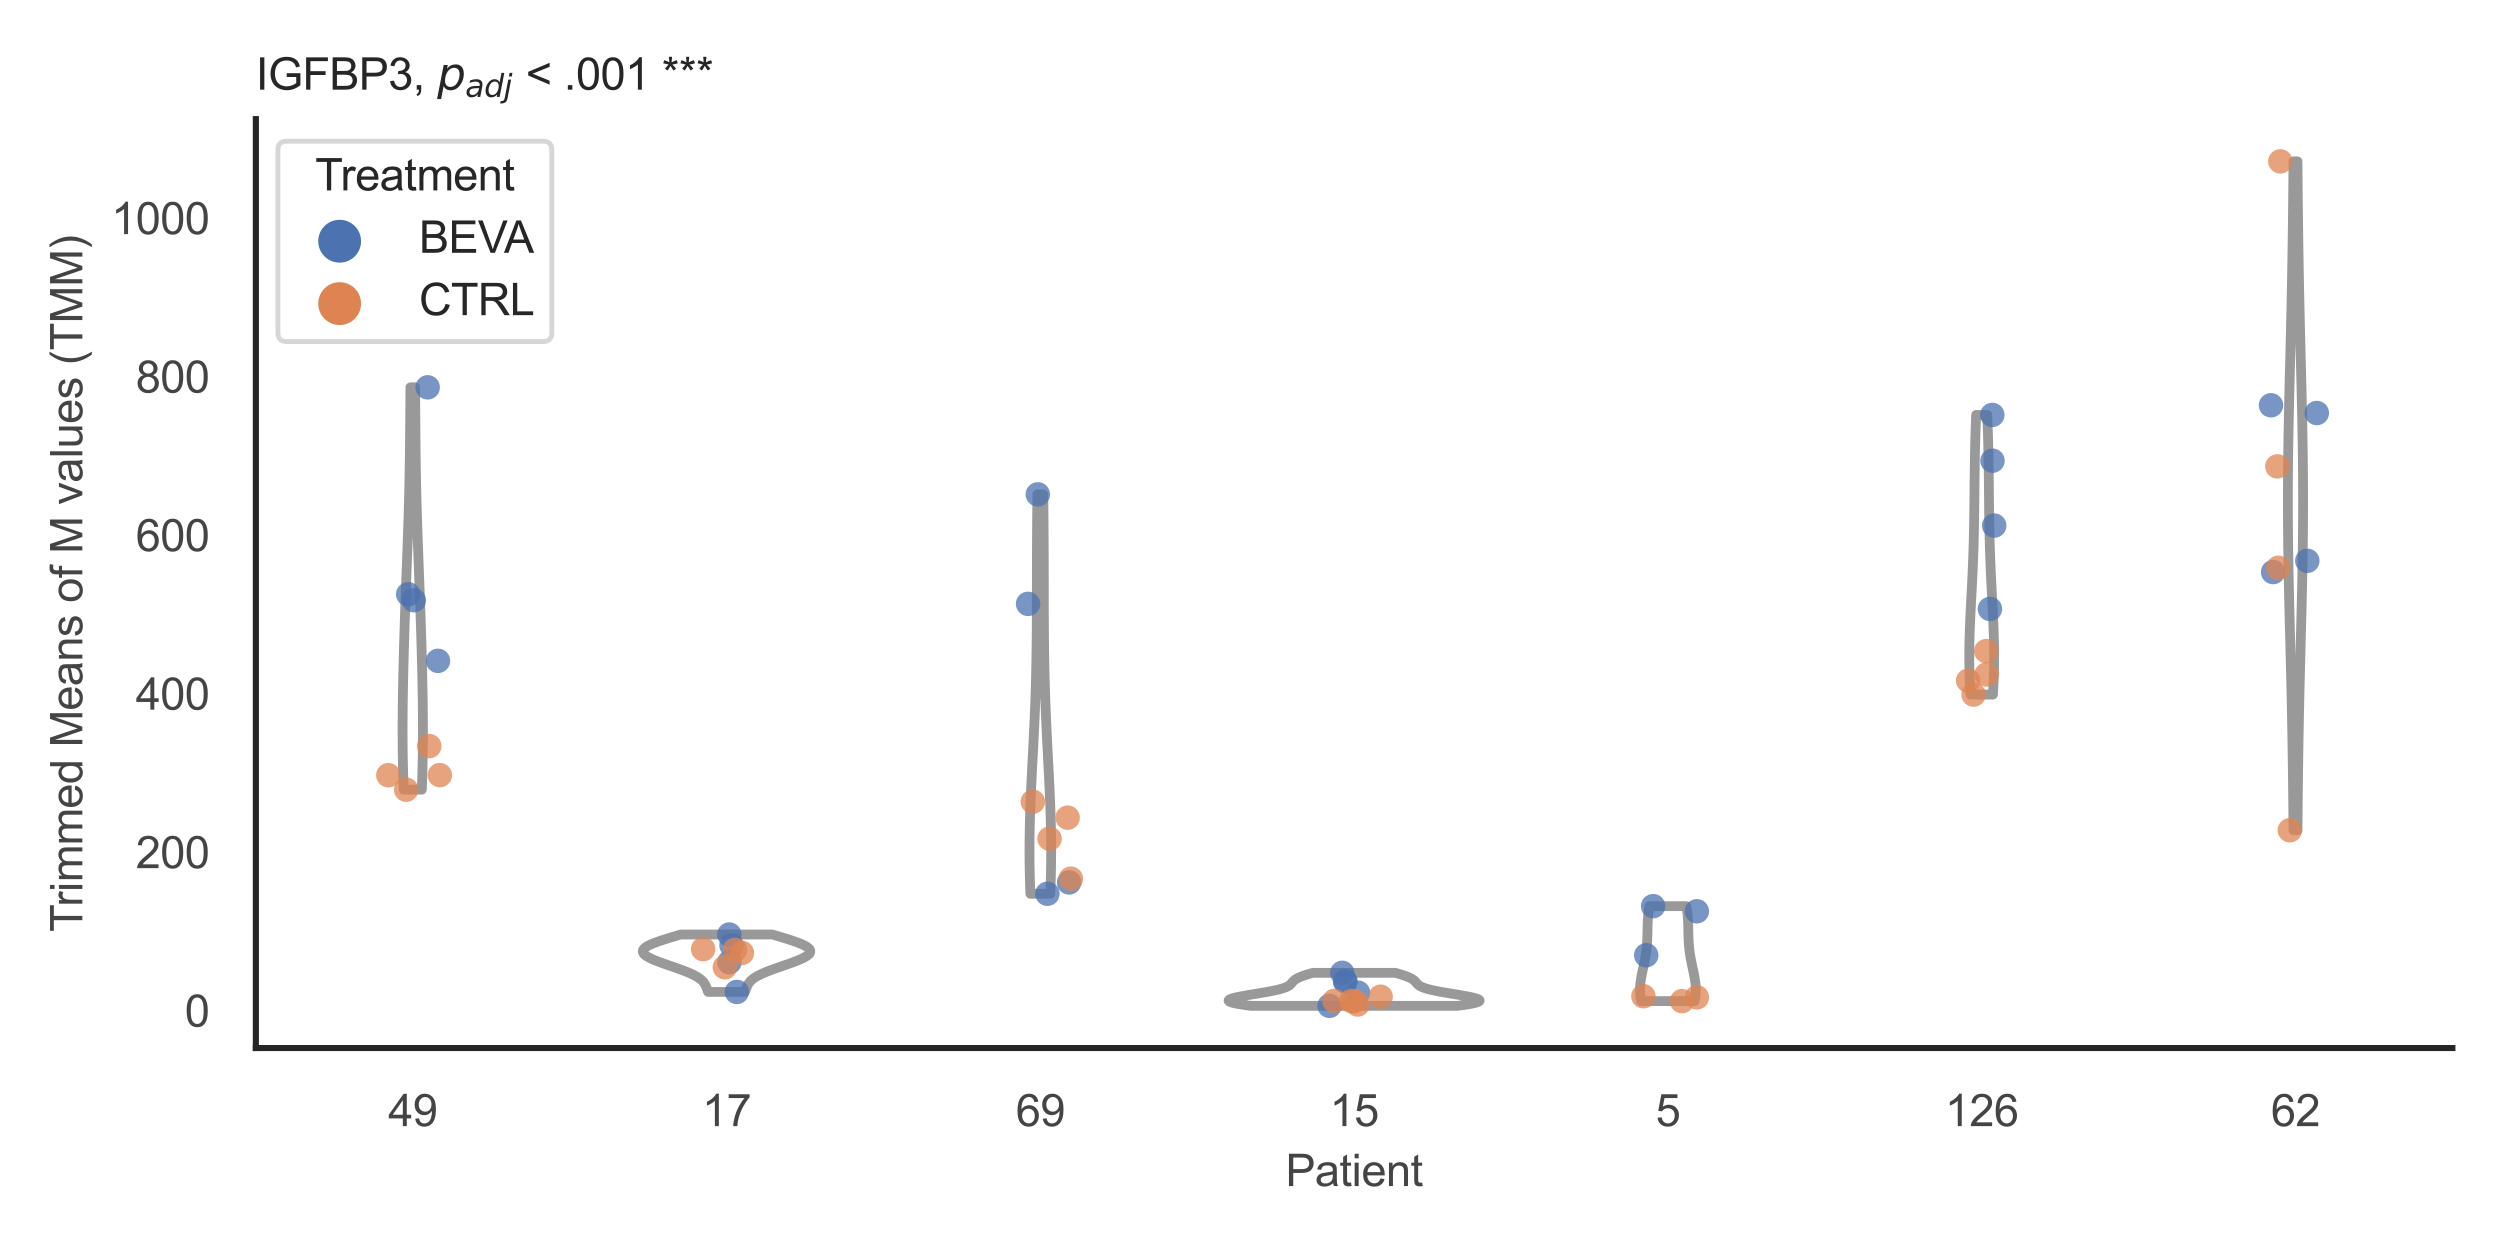 <?xml version="1.0" encoding="utf-8" standalone="no"?>
<!DOCTYPE svg PUBLIC "-//W3C//DTD SVG 1.1//EN"
  "http://www.w3.org/Graphics/SVG/1.1/DTD/svg11.dtd">
<svg xmlns:xlink="http://www.w3.org/1999/xlink" width="510.236pt" height="255.118pt" viewBox="0 0 510.236 255.118" xmlns="http://www.w3.org/2000/svg" version="1.1">
 <defs>
  <style type="text/css">*{stroke-linejoin: round; stroke-linecap: butt}</style>
 </defs>
 <g id="figure_1">
  <g id="patch_1">
   <path d="M 0 255.118 
L 510.236 255.118 
L 510.236 0 
L 0 0 
z
" style="fill: #ffffff"/>
  </g>
  <g id="axes_1">
   <g id="patch_2">
    <path d="M 52.22 213.898 
L 500.516 213.898 
L 500.516 24.32 
L 52.22 24.32 
z
" style="fill: #ffffff"/>
   </g>
   <g id="matplotlib.axis_1">
    <g id="xtick_1">
     <g id="text_1">
      <!-- 49 -->
      <g style="fill: #444444" transform="translate(79.236 229.84)scale(0.09 -0.09)">
       <defs>
        <path id="ArialMT-34" d="M 2069 0 
L 2069 1097 
L 81 1097 
L 81 1613 
L 2172 4581 
L 2631 4581 
L 2631 1613 
L 3250 1613 
L 3250 1097 
L 2631 1097 
L 2631 0 
L 2069 0 
z
M 2069 1613 
L 2069 3678 
L 634 1613 
L 2069 1613 
z
" transform="scale(0.016)"/>
        <path id="ArialMT-39" d="M 350 1059 
L 891 1109 
Q 959 728 1153 556 
Q 1347 384 1650 384 
Q 1909 384 2104 503 
Q 2300 622 2425 820 
Q 2550 1019 2634 1356 
Q 2719 1694 2719 2044 
Q 2719 2081 2716 2156 
Q 2547 1888 2255 1720 
Q 1963 1553 1622 1553 
Q 1053 1553 659 1965 
Q 266 2378 266 3053 
Q 266 3750 677 4175 
Q 1088 4600 1706 4600 
Q 2153 4600 2523 4359 
Q 2894 4119 3086 3673 
Q 3278 3228 3278 2384 
Q 3278 1506 3087 986 
Q 2897 466 2520 194 
Q 2144 -78 1638 -78 
Q 1100 -78 759 220 
Q 419 519 350 1059 
z
M 2653 3081 
Q 2653 3566 2395 3850 
Q 2138 4134 1775 4134 
Q 1400 4134 1122 3828 
Q 844 3522 844 3034 
Q 844 2597 1108 2323 
Q 1372 2050 1759 2050 
Q 2150 2050 2401 2323 
Q 2653 2597 2653 3081 
z
" transform="scale(0.016)"/>
       </defs>
       <use xlink:href="#ArialMT-34"/>
       <use xlink:href="#ArialMT-39" x="55.615"/>
      </g>
     </g>
    </g>
    <g id="xtick_2">
     <g id="text_2">
      <!-- 17 -->
      <g style="fill: #444444" transform="translate(143.279 229.84)scale(0.09 -0.09)">
       <defs>
        <path id="ArialMT-31" d="M 2384 0 
L 1822 0 
L 1822 3584 
Q 1619 3391 1289 3197 
Q 959 3003 697 2906 
L 697 3450 
Q 1169 3672 1522 3987 
Q 1875 4303 2022 4600 
L 2384 4600 
L 2384 0 
z
" transform="scale(0.016)"/>
        <path id="ArialMT-37" d="M 303 3981 
L 303 4522 
L 3269 4522 
L 3269 4084 
Q 2831 3619 2401 2847 
Q 1972 2075 1738 1259 
Q 1569 684 1522 0 
L 944 0 
Q 953 541 1156 1306 
Q 1359 2072 1739 2783 
Q 2119 3494 2547 3981 
L 303 3981 
z
" transform="scale(0.016)"/>
       </defs>
       <use xlink:href="#ArialMT-31"/>
       <use xlink:href="#ArialMT-37" x="55.615"/>
      </g>
     </g>
    </g>
    <g id="xtick_3">
     <g id="text_3">
      <!-- 69 -->
      <g style="fill: #444444" transform="translate(207.321 229.84)scale(0.09 -0.09)">
       <defs>
        <path id="ArialMT-36" d="M 3184 3459 
L 2625 3416 
Q 2550 3747 2413 3897 
Q 2184 4138 1850 4138 
Q 1581 4138 1378 3988 
Q 1113 3794 959 3422 
Q 806 3050 800 2363 
Q 1003 2672 1297 2822 
Q 1591 2972 1913 2972 
Q 2475 2972 2870 2558 
Q 3266 2144 3266 1488 
Q 3266 1056 3080 686 
Q 2894 316 2569 119 
Q 2244 -78 1831 -78 
Q 1128 -78 684 439 
Q 241 956 241 2144 
Q 241 3472 731 4075 
Q 1159 4600 1884 4600 
Q 2425 4600 2770 4297 
Q 3116 3994 3184 3459 
z
M 888 1484 
Q 888 1194 1011 928 
Q 1134 663 1356 523 
Q 1578 384 1822 384 
Q 2178 384 2434 671 
Q 2691 959 2691 1453 
Q 2691 1928 2437 2201 
Q 2184 2475 1800 2475 
Q 1419 2475 1153 2201 
Q 888 1928 888 1484 
z
" transform="scale(0.016)"/>
       </defs>
       <use xlink:href="#ArialMT-36"/>
       <use xlink:href="#ArialMT-39" x="55.615"/>
      </g>
     </g>
    </g>
    <g id="xtick_4">
     <g id="text_4">
      <!-- 15 -->
      <g style="fill: #444444" transform="translate(271.363 229.84)scale(0.09 -0.09)">
       <defs>
        <path id="ArialMT-35" d="M 266 1200 
L 856 1250 
Q 922 819 1161 601 
Q 1400 384 1738 384 
Q 2144 384 2425 690 
Q 2706 997 2706 1503 
Q 2706 1984 2436 2262 
Q 2166 2541 1728 2541 
Q 1456 2541 1237 2417 
Q 1019 2294 894 2097 
L 366 2166 
L 809 4519 
L 3088 4519 
L 3088 3981 
L 1259 3981 
L 1013 2750 
Q 1425 3038 1878 3038 
Q 2478 3038 2890 2622 
Q 3303 2206 3303 1553 
Q 3303 931 2941 478 
Q 2500 -78 1738 -78 
Q 1113 -78 717 272 
Q 322 622 266 1200 
z
" transform="scale(0.016)"/>
       </defs>
       <use xlink:href="#ArialMT-31"/>
       <use xlink:href="#ArialMT-35" x="55.615"/>
      </g>
     </g>
    </g>
    <g id="xtick_5">
     <g id="text_5">
      <!-- 5 -->
      <g style="fill: #444444" transform="translate(337.908 229.84)scale(0.09 -0.09)">
       <use xlink:href="#ArialMT-35"/>
      </g>
     </g>
    </g>
    <g id="xtick_6">
     <g id="text_6">
      <!-- 126 -->
      <g style="fill: #444444" transform="translate(396.945 229.84)scale(0.09 -0.09)">
       <defs>
        <path id="ArialMT-32" d="M 3222 541 
L 3222 0 
L 194 0 
Q 188 203 259 391 
Q 375 700 629 1000 
Q 884 1300 1366 1694 
Q 2113 2306 2375 2664 
Q 2638 3022 2638 3341 
Q 2638 3675 2398 3904 
Q 2159 4134 1775 4134 
Q 1369 4134 1125 3890 
Q 881 3647 878 3216 
L 300 3275 
Q 359 3922 746 4261 
Q 1134 4600 1788 4600 
Q 2447 4600 2831 4234 
Q 3216 3869 3216 3328 
Q 3216 3053 3103 2787 
Q 2991 2522 2730 2228 
Q 2469 1934 1863 1422 
Q 1356 997 1212 845 
Q 1069 694 975 541 
L 3222 541 
z
" transform="scale(0.016)"/>
       </defs>
       <use xlink:href="#ArialMT-31"/>
       <use xlink:href="#ArialMT-32" x="55.615"/>
       <use xlink:href="#ArialMT-36" x="111.23"/>
      </g>
     </g>
    </g>
    <g id="xtick_7">
     <g id="text_7">
      <!-- 62 -->
      <g style="fill: #444444" transform="translate(463.49 229.84)scale(0.09 -0.09)">
       <use xlink:href="#ArialMT-36"/>
       <use xlink:href="#ArialMT-32" x="55.615"/>
      </g>
     </g>
    </g>
    <g id="text_8">
     <!-- Patient -->
     <g style="fill: #444444" transform="translate(262.359 242.071)scale(0.09 -0.09)">
      <defs>
       <path id="ArialMT-50" d="M 494 0 
L 494 4581 
L 2222 4581 
Q 2678 4581 2919 4538 
Q 3256 4481 3484 4323 
Q 3713 4166 3852 3881 
Q 3991 3597 3991 3256 
Q 3991 2672 3619 2267 
Q 3247 1863 2275 1863 
L 1100 1863 
L 1100 0 
L 494 0 
z
M 1100 2403 
L 2284 2403 
Q 2872 2403 3119 2622 
Q 3366 2841 3366 3238 
Q 3366 3525 3220 3729 
Q 3075 3934 2838 4000 
Q 2684 4041 2272 4041 
L 1100 4041 
L 1100 2403 
z
" transform="scale(0.016)"/>
       <path id="ArialMT-61" d="M 2588 409 
Q 2275 144 1986 34 
Q 1697 -75 1366 -75 
Q 819 -75 525 192 
Q 231 459 231 875 
Q 231 1119 342 1320 
Q 453 1522 633 1644 
Q 813 1766 1038 1828 
Q 1203 1872 1538 1913 
Q 2219 1994 2541 2106 
Q 2544 2222 2544 2253 
Q 2544 2597 2384 2738 
Q 2169 2928 1744 2928 
Q 1347 2928 1158 2789 
Q 969 2650 878 2297 
L 328 2372 
Q 403 2725 575 2942 
Q 747 3159 1072 3276 
Q 1397 3394 1825 3394 
Q 2250 3394 2515 3294 
Q 2781 3194 2906 3042 
Q 3031 2891 3081 2659 
Q 3109 2516 3109 2141 
L 3109 1391 
Q 3109 606 3145 398 
Q 3181 191 3288 0 
L 2700 0 
Q 2613 175 2588 409 
z
M 2541 1666 
Q 2234 1541 1622 1453 
Q 1275 1403 1131 1340 
Q 988 1278 909 1158 
Q 831 1038 831 891 
Q 831 666 1001 516 
Q 1172 366 1500 366 
Q 1825 366 2078 508 
Q 2331 650 2450 897 
Q 2541 1088 2541 1459 
L 2541 1666 
z
" transform="scale(0.016)"/>
       <path id="ArialMT-74" d="M 1650 503 
L 1731 6 
Q 1494 -44 1306 -44 
Q 1000 -44 831 53 
Q 663 150 594 308 
Q 525 466 525 972 
L 525 2881 
L 113 2881 
L 113 3319 
L 525 3319 
L 525 4141 
L 1084 4478 
L 1084 3319 
L 1650 3319 
L 1650 2881 
L 1084 2881 
L 1084 941 
Q 1084 700 1114 631 
Q 1144 563 1211 522 
Q 1278 481 1403 481 
Q 1497 481 1650 503 
z
" transform="scale(0.016)"/>
       <path id="ArialMT-69" d="M 425 3934 
L 425 4581 
L 988 4581 
L 988 3934 
L 425 3934 
z
M 425 0 
L 425 3319 
L 988 3319 
L 988 0 
L 425 0 
z
" transform="scale(0.016)"/>
       <path id="ArialMT-65" d="M 2694 1069 
L 3275 997 
Q 3138 488 2766 206 
Q 2394 -75 1816 -75 
Q 1088 -75 661 373 
Q 234 822 234 1631 
Q 234 2469 665 2931 
Q 1097 3394 1784 3394 
Q 2450 3394 2872 2941 
Q 3294 2488 3294 1666 
Q 3294 1616 3291 1516 
L 816 1516 
Q 847 969 1125 678 
Q 1403 388 1819 388 
Q 2128 388 2347 550 
Q 2566 713 2694 1069 
z
M 847 1978 
L 2700 1978 
Q 2663 2397 2488 2606 
Q 2219 2931 1791 2931 
Q 1403 2931 1139 2672 
Q 875 2413 847 1978 
z
" transform="scale(0.016)"/>
       <path id="ArialMT-6e" d="M 422 0 
L 422 3319 
L 928 3319 
L 928 2847 
Q 1294 3394 1984 3394 
Q 2284 3394 2536 3286 
Q 2788 3178 2913 3003 
Q 3038 2828 3088 2588 
Q 3119 2431 3119 2041 
L 3119 0 
L 2556 0 
L 2556 2019 
Q 2556 2363 2490 2533 
Q 2425 2703 2258 2804 
Q 2091 2906 1866 2906 
Q 1506 2906 1245 2678 
Q 984 2450 984 1813 
L 984 0 
L 422 0 
z
" transform="scale(0.016)"/>
      </defs>
      <use xlink:href="#ArialMT-50"/>
      <use xlink:href="#ArialMT-61" x="66.699"/>
      <use xlink:href="#ArialMT-74" x="122.314"/>
      <use xlink:href="#ArialMT-69" x="150.098"/>
      <use xlink:href="#ArialMT-65" x="172.314"/>
      <use xlink:href="#ArialMT-6e" x="227.93"/>
      <use xlink:href="#ArialMT-74" x="283.545"/>
     </g>
    </g>
   </g>
   <g id="matplotlib.axis_2">
    <g id="ytick_1">
     <g id="text_9">
      <!-- 0 -->
      <g style="fill: #444444" transform="translate(37.715 209.538)scale(0.09 -0.09)">
       <defs>
        <path id="ArialMT-30" d="M 266 2259 
Q 266 3072 433 3567 
Q 600 4063 929 4331 
Q 1259 4600 1759 4600 
Q 2128 4600 2406 4451 
Q 2684 4303 2865 4023 
Q 3047 3744 3150 3342 
Q 3253 2941 3253 2259 
Q 3253 1453 3087 958 
Q 2922 463 2592 192 
Q 2263 -78 1759 -78 
Q 1097 -78 719 397 
Q 266 969 266 2259 
z
M 844 2259 
Q 844 1131 1108 757 
Q 1372 384 1759 384 
Q 2147 384 2411 759 
Q 2675 1134 2675 2259 
Q 2675 3391 2411 3762 
Q 2147 4134 1753 4134 
Q 1366 4134 1134 3806 
Q 844 3388 844 2259 
z
" transform="scale(0.016)"/>
       </defs>
       <use xlink:href="#ArialMT-30"/>
      </g>
     </g>
    </g>
    <g id="ytick_2">
     <g id="text_10">
      <!-- 200 -->
      <g style="fill: #444444" transform="translate(27.705 177.187)scale(0.09 -0.09)">
       <use xlink:href="#ArialMT-32"/>
       <use xlink:href="#ArialMT-30" x="55.615"/>
       <use xlink:href="#ArialMT-30" x="111.23"/>
      </g>
     </g>
    </g>
    <g id="ytick_3">
     <g id="text_11">
      <!-- 400 -->
      <g style="fill: #444444" transform="translate(27.705 144.837)scale(0.09 -0.09)">
       <use xlink:href="#ArialMT-34"/>
       <use xlink:href="#ArialMT-30" x="55.615"/>
       <use xlink:href="#ArialMT-30" x="111.23"/>
      </g>
     </g>
    </g>
    <g id="ytick_4">
     <g id="text_12">
      <!-- 600 -->
      <g style="fill: #444444" transform="translate(27.705 112.486)scale(0.09 -0.09)">
       <use xlink:href="#ArialMT-36"/>
       <use xlink:href="#ArialMT-30" x="55.615"/>
       <use xlink:href="#ArialMT-30" x="111.23"/>
      </g>
     </g>
    </g>
    <g id="ytick_5">
     <g id="text_13">
      <!-- 800 -->
      <g style="fill: #444444" transform="translate(27.705 80.135)scale(0.09 -0.09)">
       <defs>
        <path id="ArialMT-38" d="M 1131 2484 
Q 781 2613 612 2850 
Q 444 3088 444 3419 
Q 444 3919 803 4259 
Q 1163 4600 1759 4600 
Q 2359 4600 2725 4251 
Q 3091 3903 3091 3403 
Q 3091 3084 2923 2848 
Q 2756 2613 2416 2484 
Q 2838 2347 3058 2040 
Q 3278 1734 3278 1309 
Q 3278 722 2862 322 
Q 2447 -78 1769 -78 
Q 1091 -78 675 323 
Q 259 725 259 1325 
Q 259 1772 486 2073 
Q 713 2375 1131 2484 
z
M 1019 3438 
Q 1019 3113 1228 2906 
Q 1438 2700 1772 2700 
Q 2097 2700 2305 2904 
Q 2513 3109 2513 3406 
Q 2513 3716 2298 3927 
Q 2084 4138 1766 4138 
Q 1444 4138 1231 3931 
Q 1019 3725 1019 3438 
z
M 838 1322 
Q 838 1081 952 856 
Q 1066 631 1291 507 
Q 1516 384 1775 384 
Q 2178 384 2440 643 
Q 2703 903 2703 1303 
Q 2703 1709 2433 1975 
Q 2163 2241 1756 2241 
Q 1359 2241 1098 1978 
Q 838 1716 838 1322 
z
" transform="scale(0.016)"/>
       </defs>
       <use xlink:href="#ArialMT-38"/>
       <use xlink:href="#ArialMT-30" x="55.615"/>
       <use xlink:href="#ArialMT-30" x="111.23"/>
      </g>
     </g>
    </g>
    <g id="ytick_6">
     <g id="text_14">
      <!-- 1000 -->
      <g style="fill: #444444" transform="translate(22.701 47.785)scale(0.09 -0.09)">
       <use xlink:href="#ArialMT-31"/>
       <use xlink:href="#ArialMT-30" x="55.615"/>
       <use xlink:href="#ArialMT-30" x="111.23"/>
       <use xlink:href="#ArialMT-30" x="166.846"/>
      </g>
     </g>
    </g>
    <g id="text_15">
     <!-- Trimmed Means of M values (TMM) -->
     <g style="fill: #444444" transform="translate(16.806 190.195)rotate(-90)scale(0.09 -0.09)">
      <defs>
       <path id="ArialMT-54" d="M 1659 0 
L 1659 4041 
L 150 4041 
L 150 4581 
L 3781 4581 
L 3781 4041 
L 2266 4041 
L 2266 0 
L 1659 0 
z
" transform="scale(0.016)"/>
       <path id="ArialMT-72" d="M 416 0 
L 416 3319 
L 922 3319 
L 922 2816 
Q 1116 3169 1280 3281 
Q 1444 3394 1641 3394 
Q 1925 3394 2219 3213 
L 2025 2691 
Q 1819 2813 1613 2813 
Q 1428 2813 1281 2702 
Q 1134 2591 1072 2394 
Q 978 2094 978 1738 
L 978 0 
L 416 0 
z
" transform="scale(0.016)"/>
       <path id="ArialMT-6d" d="M 422 0 
L 422 3319 
L 925 3319 
L 925 2853 
Q 1081 3097 1340 3245 
Q 1600 3394 1931 3394 
Q 2300 3394 2536 3241 
Q 2772 3088 2869 2813 
Q 3263 3394 3894 3394 
Q 4388 3394 4653 3120 
Q 4919 2847 4919 2278 
L 4919 0 
L 4359 0 
L 4359 2091 
Q 4359 2428 4304 2576 
Q 4250 2725 4106 2815 
Q 3963 2906 3769 2906 
Q 3419 2906 3187 2673 
Q 2956 2441 2956 1928 
L 2956 0 
L 2394 0 
L 2394 2156 
Q 2394 2531 2256 2718 
Q 2119 2906 1806 2906 
Q 1569 2906 1367 2781 
Q 1166 2656 1075 2415 
Q 984 2175 984 1722 
L 984 0 
L 422 0 
z
" transform="scale(0.016)"/>
       <path id="ArialMT-64" d="M 2575 0 
L 2575 419 
Q 2259 -75 1647 -75 
Q 1250 -75 917 144 
Q 584 363 401 755 
Q 219 1147 219 1656 
Q 219 2153 384 2558 
Q 550 2963 881 3178 
Q 1213 3394 1622 3394 
Q 1922 3394 2156 3267 
Q 2391 3141 2538 2938 
L 2538 4581 
L 3097 4581 
L 3097 0 
L 2575 0 
z
M 797 1656 
Q 797 1019 1065 703 
Q 1334 388 1700 388 
Q 2069 388 2326 689 
Q 2584 991 2584 1609 
Q 2584 2291 2321 2609 
Q 2059 2928 1675 2928 
Q 1300 2928 1048 2622 
Q 797 2316 797 1656 
z
" transform="scale(0.016)"/>
       <path id="ArialMT-20" transform="scale(0.016)"/>
       <path id="ArialMT-4d" d="M 475 0 
L 475 4581 
L 1388 4581 
L 2472 1338 
Q 2622 884 2691 659 
Q 2769 909 2934 1394 
L 4031 4581 
L 4847 4581 
L 4847 0 
L 4263 0 
L 4263 3834 
L 2931 0 
L 2384 0 
L 1059 3900 
L 1059 0 
L 475 0 
z
" transform="scale(0.016)"/>
       <path id="ArialMT-73" d="M 197 991 
L 753 1078 
Q 800 744 1014 566 
Q 1228 388 1613 388 
Q 2000 388 2187 545 
Q 2375 703 2375 916 
Q 2375 1106 2209 1216 
Q 2094 1291 1634 1406 
Q 1016 1563 777 1677 
Q 538 1791 414 1992 
Q 291 2194 291 2438 
Q 291 2659 392 2848 
Q 494 3038 669 3163 
Q 800 3259 1026 3326 
Q 1253 3394 1513 3394 
Q 1903 3394 2198 3281 
Q 2494 3169 2634 2976 
Q 2775 2784 2828 2463 
L 2278 2388 
Q 2241 2644 2061 2787 
Q 1881 2931 1553 2931 
Q 1166 2931 1000 2803 
Q 834 2675 834 2503 
Q 834 2394 903 2306 
Q 972 2216 1119 2156 
Q 1203 2125 1616 2013 
Q 2213 1853 2448 1751 
Q 2684 1650 2818 1456 
Q 2953 1263 2953 975 
Q 2953 694 2789 445 
Q 2625 197 2315 61 
Q 2006 -75 1616 -75 
Q 969 -75 630 194 
Q 291 463 197 991 
z
" transform="scale(0.016)"/>
       <path id="ArialMT-6f" d="M 213 1659 
Q 213 2581 725 3025 
Q 1153 3394 1769 3394 
Q 2453 3394 2887 2945 
Q 3322 2497 3322 1706 
Q 3322 1066 3130 698 
Q 2938 331 2570 128 
Q 2203 -75 1769 -75 
Q 1072 -75 642 372 
Q 213 819 213 1659 
z
M 791 1659 
Q 791 1022 1069 705 
Q 1347 388 1769 388 
Q 2188 388 2466 706 
Q 2744 1025 2744 1678 
Q 2744 2294 2464 2611 
Q 2184 2928 1769 2928 
Q 1347 2928 1069 2612 
Q 791 2297 791 1659 
z
" transform="scale(0.016)"/>
       <path id="ArialMT-66" d="M 556 0 
L 556 2881 
L 59 2881 
L 59 3319 
L 556 3319 
L 556 3672 
Q 556 4006 616 4169 
Q 697 4388 901 4523 
Q 1106 4659 1475 4659 
Q 1713 4659 2000 4603 
L 1916 4113 
Q 1741 4144 1584 4144 
Q 1328 4144 1222 4034 
Q 1116 3925 1116 3625 
L 1116 3319 
L 1763 3319 
L 1763 2881 
L 1116 2881 
L 1116 0 
L 556 0 
z
" transform="scale(0.016)"/>
       <path id="ArialMT-76" d="M 1344 0 
L 81 3319 
L 675 3319 
L 1388 1331 
Q 1503 1009 1600 663 
Q 1675 925 1809 1294 
L 2547 3319 
L 3125 3319 
L 1869 0 
L 1344 0 
z
" transform="scale(0.016)"/>
       <path id="ArialMT-6c" d="M 409 0 
L 409 4581 
L 972 4581 
L 972 0 
L 409 0 
z
" transform="scale(0.016)"/>
       <path id="ArialMT-75" d="M 2597 0 
L 2597 488 
Q 2209 -75 1544 -75 
Q 1250 -75 995 37 
Q 741 150 617 320 
Q 494 491 444 738 
Q 409 903 409 1263 
L 409 3319 
L 972 3319 
L 972 1478 
Q 972 1038 1006 884 
Q 1059 663 1231 536 
Q 1403 409 1656 409 
Q 1909 409 2131 539 
Q 2353 669 2445 892 
Q 2538 1116 2538 1541 
L 2538 3319 
L 3100 3319 
L 3100 0 
L 2597 0 
z
" transform="scale(0.016)"/>
       <path id="ArialMT-28" d="M 1497 -1347 
Q 1031 -759 709 28 
Q 388 816 388 1659 
Q 388 2403 628 3084 
Q 909 3875 1497 4659 
L 1900 4659 
Q 1522 4009 1400 3731 
Q 1209 3300 1100 2831 
Q 966 2247 966 1656 
Q 966 153 1900 -1347 
L 1497 -1347 
z
" transform="scale(0.016)"/>
       <path id="ArialMT-29" d="M 791 -1347 
L 388 -1347 
Q 1322 153 1322 1656 
Q 1322 2244 1188 2822 
Q 1081 3291 891 3722 
Q 769 4003 388 4659 
L 791 4659 
Q 1378 3875 1659 3084 
Q 1900 2403 1900 1659 
Q 1900 816 1576 28 
Q 1253 -759 791 -1347 
z
" transform="scale(0.016)"/>
      </defs>
      <use xlink:href="#ArialMT-54"/>
      <use xlink:href="#ArialMT-72" x="57.334"/>
      <use xlink:href="#ArialMT-69" x="90.635"/>
      <use xlink:href="#ArialMT-6d" x="112.852"/>
      <use xlink:href="#ArialMT-6d" x="196.152"/>
      <use xlink:href="#ArialMT-65" x="279.453"/>
      <use xlink:href="#ArialMT-64" x="335.068"/>
      <use xlink:href="#ArialMT-20" x="390.684"/>
      <use xlink:href="#ArialMT-4d" x="418.467"/>
      <use xlink:href="#ArialMT-65" x="501.768"/>
      <use xlink:href="#ArialMT-61" x="557.383"/>
      <use xlink:href="#ArialMT-6e" x="612.998"/>
      <use xlink:href="#ArialMT-73" x="668.613"/>
      <use xlink:href="#ArialMT-20" x="718.613"/>
      <use xlink:href="#ArialMT-6f" x="746.396"/>
      <use xlink:href="#ArialMT-66" x="802.012"/>
      <use xlink:href="#ArialMT-20" x="829.795"/>
      <use xlink:href="#ArialMT-4d" x="857.578"/>
      <use xlink:href="#ArialMT-20" x="940.879"/>
      <use xlink:href="#ArialMT-76" x="968.662"/>
      <use xlink:href="#ArialMT-61" x="1018.662"/>
      <use xlink:href="#ArialMT-6c" x="1074.277"/>
      <use xlink:href="#ArialMT-75" x="1096.494"/>
      <use xlink:href="#ArialMT-65" x="1152.109"/>
      <use xlink:href="#ArialMT-73" x="1207.725"/>
      <use xlink:href="#ArialMT-20" x="1257.725"/>
      <use xlink:href="#ArialMT-28" x="1285.508"/>
      <use xlink:href="#ArialMT-54" x="1318.809"/>
      <use xlink:href="#ArialMT-4d" x="1379.893"/>
      <use xlink:href="#ArialMT-4d" x="1463.193"/>
      <use xlink:href="#ArialMT-29" x="1546.494"/>
     </g>
    </g>
   </g>
   <g id="PolyCollection_1">
    <defs>
     <path id="m745bc36436" d="M 86.089 -93.952 
L 82.394 -93.952 
L 82.363 -94.781 
L 82.334 -95.61 
L 82.308 -96.44 
L 82.284 -97.269 
L 82.262 -98.099 
L 82.242 -98.928 
L 82.225 -99.758 
L 82.21 -100.587 
L 82.197 -101.417 
L 82.186 -102.246 
L 82.178 -103.075 
L 82.171 -103.905 
L 82.167 -104.734 
L 82.165 -105.564 
L 82.165 -106.393 
L 82.166 -107.223 
L 82.17 -108.052 
L 82.175 -108.882 
L 82.182 -109.711 
L 82.19 -110.54 
L 82.2 -111.37 
L 82.211 -112.199 
L 82.223 -113.029 
L 82.237 -113.858 
L 82.251 -114.688 
L 82.267 -115.517 
L 82.284 -116.347 
L 82.301 -117.176 
L 82.32 -118.006 
L 82.339 -118.835 
L 82.36 -119.664 
L 82.381 -120.494 
L 82.402 -121.323 
L 82.425 -122.153 
L 82.448 -122.982 
L 82.472 -123.812 
L 82.496 -124.641 
L 82.521 -125.471 
L 82.547 -126.3 
L 82.573 -127.129 
L 82.6 -127.959 
L 82.627 -128.788 
L 82.655 -129.618 
L 82.683 -130.447 
L 82.712 -131.277 
L 82.741 -132.106 
L 82.771 -132.936 
L 82.801 -133.765 
L 82.831 -134.594 
L 82.862 -135.424 
L 82.893 -136.253 
L 82.924 -137.083 
L 82.956 -137.912 
L 82.987 -138.742 
L 83.019 -139.571 
L 83.05 -140.401 
L 83.081 -141.23 
L 83.112 -142.06 
L 83.143 -142.889 
L 83.174 -143.718 
L 83.204 -144.548 
L 83.233 -145.377 
L 83.262 -146.207 
L 83.29 -147.036 
L 83.318 -147.866 
L 83.345 -148.695 
L 83.371 -149.525 
L 83.396 -150.354 
L 83.42 -151.183 
L 83.443 -152.013 
L 83.465 -152.842 
L 83.487 -153.672 
L 83.507 -154.501 
L 83.526 -155.331 
L 83.544 -156.16 
L 83.561 -156.99 
L 83.577 -157.819 
L 83.592 -158.648 
L 83.606 -159.478 
L 83.619 -160.307 
L 83.631 -161.137 
L 83.642 -161.966 
L 83.652 -162.796 
L 83.662 -163.625 
L 83.671 -164.455 
L 83.679 -165.284 
L 83.687 -166.113 
L 83.694 -166.943 
L 83.701 -167.772 
L 83.708 -168.602 
L 83.714 -169.431 
L 83.72 -170.261 
L 83.726 -171.09 
L 83.732 -171.92 
L 83.738 -172.749 
L 83.744 -173.579 
L 83.75 -174.408 
L 83.756 -175.237 
L 83.763 -176.067 
L 84.719 -176.067 
L 84.719 -176.067 
L 84.726 -175.237 
L 84.732 -174.408 
L 84.738 -173.579 
L 84.744 -172.749 
L 84.75 -171.92 
L 84.756 -171.09 
L 84.762 -170.261 
L 84.768 -169.431 
L 84.775 -168.602 
L 84.781 -167.772 
L 84.788 -166.943 
L 84.795 -166.113 
L 84.803 -165.284 
L 84.812 -164.455 
L 84.82 -163.625 
L 84.83 -162.796 
L 84.841 -161.966 
L 84.852 -161.137 
L 84.864 -160.307 
L 84.877 -159.478 
L 84.891 -158.648 
L 84.906 -157.819 
L 84.922 -156.99 
L 84.939 -156.16 
L 84.957 -155.331 
L 84.976 -154.501 
L 84.996 -153.672 
L 85.017 -152.842 
L 85.039 -152.013 
L 85.062 -151.183 
L 85.086 -150.354 
L 85.112 -149.525 
L 85.138 -148.695 
L 85.164 -147.866 
L 85.192 -147.036 
L 85.22 -146.207 
L 85.249 -145.377 
L 85.279 -144.548 
L 85.309 -143.718 
L 85.339 -142.889 
L 85.37 -142.06 
L 85.401 -141.23 
L 85.432 -140.401 
L 85.464 -139.571 
L 85.495 -138.742 
L 85.527 -137.912 
L 85.558 -137.083 
L 85.589 -136.253 
L 85.62 -135.424 
L 85.651 -134.594 
L 85.681 -133.765 
L 85.711 -132.936 
L 85.741 -132.106 
L 85.77 -131.277 
L 85.799 -130.447 
L 85.828 -129.618 
L 85.855 -128.788 
L 85.883 -127.959 
L 85.91 -127.129 
L 85.936 -126.3 
L 85.961 -125.471 
L 85.986 -124.641 
L 86.011 -123.812 
L 86.034 -122.982 
L 86.058 -122.153 
L 86.08 -121.323 
L 86.102 -120.494 
L 86.123 -119.664 
L 86.143 -118.835 
L 86.162 -118.006 
L 86.181 -117.176 
L 86.199 -116.347 
L 86.215 -115.517 
L 86.231 -114.688 
L 86.246 -113.858 
L 86.259 -113.029 
L 86.272 -112.199 
L 86.283 -111.37 
L 86.292 -110.54 
L 86.301 -109.711 
L 86.307 -108.882 
L 86.312 -108.052 
L 86.316 -107.223 
L 86.317 -106.393 
L 86.317 -105.564 
L 86.315 -104.734 
L 86.311 -103.905 
L 86.305 -103.075 
L 86.296 -102.246 
L 86.286 -101.417 
L 86.273 -100.587 
L 86.258 -99.758 
L 86.24 -98.928 
L 86.221 -98.099 
L 86.199 -97.269 
L 86.175 -96.44 
L 86.148 -95.61 
L 86.12 -94.781 
L 86.089 -93.952 
z
" style="stroke: #999999; stroke-width: 2"/>
    </defs>
    <g clip-path="url(#pfacc612b3e)">
     <use xlink:href="#m745bc36436" x="0" y="255.118" style="fill: #ffffff; stroke: #999999; stroke-width: 2"/>
    </g>
   </g>
   <g id="PolyCollection_2">
    <defs>
     <path id="m045377bc36" d="M 152.032 -52.67 
L 144.535 -52.67 
L 144.483 -52.788 
L 144.433 -52.906 
L 144.386 -53.025 
L 144.34 -53.143 
L 144.295 -53.261 
L 144.251 -53.38 
L 144.206 -53.498 
L 144.161 -53.616 
L 144.114 -53.735 
L 144.064 -53.853 
L 144.01 -53.971 
L 143.952 -54.09 
L 143.89 -54.208 
L 143.821 -54.326 
L 143.745 -54.445 
L 143.662 -54.563 
L 143.57 -54.681 
L 143.47 -54.8 
L 143.36 -54.918 
L 143.239 -55.036 
L 143.108 -55.155 
L 142.965 -55.273 
L 142.811 -55.392 
L 142.645 -55.51 
L 142.467 -55.628 
L 142.277 -55.747 
L 142.075 -55.865 
L 141.86 -55.983 
L 141.633 -56.102 
L 141.395 -56.22 
L 141.145 -56.338 
L 140.884 -56.457 
L 140.612 -56.575 
L 140.33 -56.693 
L 140.039 -56.812 
L 139.739 -56.93 
L 139.43 -57.048 
L 139.114 -57.167 
L 138.792 -57.285 
L 138.464 -57.403 
L 138.131 -57.522 
L 137.794 -57.64 
L 137.455 -57.758 
L 137.113 -57.877 
L 136.771 -57.995 
L 136.429 -58.113 
L 136.088 -58.232 
L 135.75 -58.35 
L 135.416 -58.468 
L 135.086 -58.587 
L 134.762 -58.705 
L 134.445 -58.823 
L 134.136 -58.942 
L 133.837 -59.06 
L 133.548 -59.178 
L 133.271 -59.297 
L 133.007 -59.415 
L 132.757 -59.534 
L 132.522 -59.652 
L 132.303 -59.77 
L 132.1 -59.889 
L 131.917 -60.007 
L 131.752 -60.125 
L 131.607 -60.244 
L 131.482 -60.362 
L 131.379 -60.48 
L 131.298 -60.599 
L 131.24 -60.717 
L 131.205 -60.835 
L 131.193 -60.954 
L 131.204 -61.072 
L 131.239 -61.19 
L 131.299 -61.309 
L 131.381 -61.427 
L 131.487 -61.545 
L 131.617 -61.664 
L 131.768 -61.782 
L 131.942 -61.9 
L 132.138 -62.019 
L 132.354 -62.137 
L 132.59 -62.255 
L 132.844 -62.374 
L 133.117 -62.492 
L 133.406 -62.61 
L 133.711 -62.729 
L 134.031 -62.847 
L 134.363 -62.965 
L 134.707 -63.084 
L 135.062 -63.202 
L 135.426 -63.32 
L 135.798 -63.439 
L 136.177 -63.557 
L 136.56 -63.676 
L 136.948 -63.794 
L 137.339 -63.912 
L 137.731 -64.031 
L 138.124 -64.149 
L 138.515 -64.267 
L 138.905 -64.386 
L 157.661 -64.386 
L 157.661 -64.386 
L 158.052 -64.267 
L 158.443 -64.149 
L 158.836 -64.031 
L 159.228 -63.912 
L 159.619 -63.794 
L 160.006 -63.676 
L 160.39 -63.557 
L 160.769 -63.439 
L 161.141 -63.32 
L 161.505 -63.202 
L 161.86 -63.084 
L 162.204 -62.965 
L 162.536 -62.847 
L 162.856 -62.729 
L 163.161 -62.61 
L 163.45 -62.492 
L 163.722 -62.374 
L 163.977 -62.255 
L 164.213 -62.137 
L 164.429 -62.019 
L 164.625 -61.9 
L 164.799 -61.782 
L 164.95 -61.664 
L 165.08 -61.545 
L 165.186 -61.427 
L 165.268 -61.309 
L 165.327 -61.19 
L 165.363 -61.072 
L 165.374 -60.954 
L 165.362 -60.835 
L 165.327 -60.717 
L 165.269 -60.599 
L 165.188 -60.48 
L 165.085 -60.362 
L 164.96 -60.244 
L 164.815 -60.125 
L 164.65 -60.007 
L 164.466 -59.889 
L 164.264 -59.77 
L 164.045 -59.652 
L 163.81 -59.534 
L 163.56 -59.415 
L 163.296 -59.297 
L 163.019 -59.178 
L 162.73 -59.06 
L 162.43 -58.942 
L 162.122 -58.823 
L 161.805 -58.705 
L 161.481 -58.587 
L 161.151 -58.468 
L 160.817 -58.35 
L 160.479 -58.232 
L 160.138 -58.113 
L 159.796 -57.995 
L 159.454 -57.877 
L 159.112 -57.758 
L 158.773 -57.64 
L 158.436 -57.522 
L 158.103 -57.403 
L 157.775 -57.285 
L 157.453 -57.167 
L 157.137 -57.048 
L 156.828 -56.93 
L 156.528 -56.812 
L 156.237 -56.693 
L 155.955 -56.575 
L 155.683 -56.457 
L 155.422 -56.338 
L 155.172 -56.22 
L 154.933 -56.102 
L 154.707 -55.983 
L 154.492 -55.865 
L 154.29 -55.747 
L 154.1 -55.628 
L 153.922 -55.51 
L 153.756 -55.392 
L 153.602 -55.273 
L 153.459 -55.155 
L 153.328 -55.036 
L 153.207 -54.918 
L 153.097 -54.8 
L 152.997 -54.681 
L 152.905 -54.563 
L 152.822 -54.445 
L 152.746 -54.326 
L 152.677 -54.208 
L 152.614 -54.09 
L 152.557 -53.971 
L 152.503 -53.853 
L 152.453 -53.735 
L 152.406 -53.616 
L 152.361 -53.498 
L 152.316 -53.38 
L 152.272 -53.261 
L 152.227 -53.143 
L 152.181 -53.025 
L 152.134 -52.906 
L 152.084 -52.788 
L 152.032 -52.67 
z
" style="stroke: #999999; stroke-width: 2"/>
    </defs>
    <g clip-path="url(#pfacc612b3e)">
     <use xlink:href="#m045377bc36" x="0" y="255.118" style="fill: #ffffff; stroke: #999999; stroke-width: 2"/>
    </g>
   </g>
   <g id="PolyCollection_3">
    <defs>
     <path id="m2811d579a3" d="M 214.358 -72.705 
L 210.294 -72.705 
L 210.263 -73.528 
L 210.235 -74.351 
L 210.21 -75.175 
L 210.187 -75.998 
L 210.168 -76.822 
L 210.152 -77.645 
L 210.138 -78.468 
L 210.128 -79.292 
L 210.121 -80.115 
L 210.117 -80.939 
L 210.117 -81.762 
L 210.119 -82.585 
L 210.125 -83.409 
L 210.134 -84.232 
L 210.146 -85.055 
L 210.16 -85.879 
L 210.178 -86.702 
L 210.198 -87.526 
L 210.221 -88.349 
L 210.247 -89.172 
L 210.274 -89.996 
L 210.304 -90.819 
L 210.336 -91.642 
L 210.37 -92.466 
L 210.406 -93.289 
L 210.443 -94.113 
L 210.482 -94.936 
L 210.522 -95.759 
L 210.562 -96.583 
L 210.604 -97.406 
L 210.646 -98.23 
L 210.689 -99.053 
L 210.732 -99.876 
L 210.775 -100.7 
L 210.818 -101.523 
L 210.86 -102.346 
L 210.903 -103.17 
L 210.944 -103.993 
L 210.985 -104.817 
L 211.026 -105.64 
L 211.065 -106.463 
L 211.103 -107.287 
L 211.14 -108.11 
L 211.176 -108.934 
L 211.21 -109.757 
L 211.243 -110.58 
L 211.275 -111.404 
L 211.305 -112.227 
L 211.333 -113.05 
L 211.36 -113.874 
L 211.385 -114.697 
L 211.409 -115.521 
L 211.431 -116.344 
L 211.451 -117.167 
L 211.47 -117.991 
L 211.488 -118.814 
L 211.504 -119.638 
L 211.518 -120.461 
L 211.531 -121.284 
L 211.543 -122.108 
L 211.554 -122.931 
L 211.563 -123.754 
L 211.572 -124.578 
L 211.579 -125.401 
L 211.585 -126.225 
L 211.591 -127.048 
L 211.595 -127.871 
L 211.599 -128.695 
L 211.603 -129.518 
L 211.605 -130.342 
L 211.608 -131.165 
L 211.61 -131.988 
L 211.611 -132.812 
L 211.613 -133.635 
L 211.614 -134.458 
L 211.615 -135.282 
L 211.616 -136.105 
L 211.617 -136.929 
L 211.618 -137.752 
L 211.62 -138.575 
L 211.621 -139.399 
L 211.623 -140.222 
L 211.626 -141.046 
L 211.628 -141.869 
L 211.631 -142.692 
L 211.635 -143.516 
L 211.638 -144.339 
L 211.643 -145.162 
L 211.648 -145.986 
L 211.653 -146.809 
L 211.659 -147.633 
L 211.665 -148.456 
L 211.672 -149.279 
L 211.68 -150.103 
L 211.688 -150.926 
L 211.696 -151.75 
L 211.705 -152.573 
L 211.715 -153.396 
L 211.725 -154.22 
L 212.926 -154.22 
L 212.926 -154.22 
L 212.937 -153.396 
L 212.946 -152.573 
L 212.955 -151.75 
L 212.964 -150.926 
L 212.972 -150.103 
L 212.979 -149.279 
L 212.986 -148.456 
L 212.993 -147.633 
L 212.999 -146.809 
L 213.004 -145.986 
L 213.009 -145.162 
L 213.013 -144.339 
L 213.017 -143.516 
L 213.02 -142.692 
L 213.023 -141.869 
L 213.026 -141.046 
L 213.028 -140.222 
L 213.03 -139.399 
L 213.032 -138.575 
L 213.033 -137.752 
L 213.034 -136.929 
L 213.036 -136.105 
L 213.037 -135.282 
L 213.038 -134.458 
L 213.039 -133.635 
L 213.04 -132.812 
L 213.042 -131.988 
L 213.044 -131.165 
L 213.046 -130.342 
L 213.049 -129.518 
L 213.052 -128.695 
L 213.056 -127.871 
L 213.061 -127.048 
L 213.066 -126.225 
L 213.073 -125.401 
L 213.08 -124.578 
L 213.088 -123.754 
L 213.098 -122.931 
L 213.108 -122.108 
L 213.12 -121.284 
L 213.133 -120.461 
L 213.148 -119.638 
L 213.164 -118.814 
L 213.181 -117.991 
L 213.2 -117.167 
L 213.221 -116.344 
L 213.243 -115.521 
L 213.267 -114.697 
L 213.292 -113.874 
L 213.319 -113.05 
L 213.347 -112.227 
L 213.377 -111.404 
L 213.409 -110.58 
L 213.442 -109.757 
L 213.476 -108.934 
L 213.512 -108.11 
L 213.549 -107.287 
L 213.587 -106.463 
L 213.626 -105.64 
L 213.666 -104.817 
L 213.707 -103.993 
L 213.749 -103.17 
L 213.791 -102.346 
L 213.834 -101.523 
L 213.877 -100.7 
L 213.92 -99.876 
L 213.963 -99.053 
L 214.005 -98.23 
L 214.048 -97.406 
L 214.089 -96.583 
L 214.13 -95.759 
L 214.17 -94.936 
L 214.208 -94.113 
L 214.246 -93.289 
L 214.281 -92.466 
L 214.315 -91.642 
L 214.347 -90.819 
L 214.377 -89.996 
L 214.405 -89.172 
L 214.431 -88.349 
L 214.453 -87.526 
L 214.474 -86.702 
L 214.491 -85.879 
L 214.506 -85.055 
L 214.518 -84.232 
L 214.527 -83.409 
L 214.532 -82.585 
L 214.535 -81.762 
L 214.534 -80.939 
L 214.53 -80.115 
L 214.523 -79.292 
L 214.513 -78.468 
L 214.5 -77.645 
L 214.484 -76.822 
L 214.464 -75.998 
L 214.442 -75.175 
L 214.417 -74.351 
L 214.389 -73.528 
L 214.358 -72.705 
z
" style="stroke: #999999; stroke-width: 2"/>
    </defs>
    <g clip-path="url(#pfacc612b3e)">
     <use xlink:href="#m2811d579a3" x="0" y="255.118" style="fill: #ffffff; stroke: #999999; stroke-width: 2"/>
    </g>
   </g>
   <g id="PolyCollection_4">
    <defs>
     <path id="mad30e7b5db" d="M 297.508 -49.837 
L 255.228 -49.837 
L 254.711 -49.905 
L 254.218 -49.973 
L 253.752 -50.041 
L 253.314 -50.109 
L 252.907 -50.177 
L 252.532 -50.245 
L 252.189 -50.313 
L 251.882 -50.381 
L 251.61 -50.449 
L 251.375 -50.517 
L 251.176 -50.585 
L 251.016 -50.653 
L 250.893 -50.721 
L 250.808 -50.789 
L 250.761 -50.857 
L 250.751 -50.925 
L 250.778 -50.993 
L 250.841 -51.062 
L 250.939 -51.13 
L 251.071 -51.198 
L 251.235 -51.266 
L 251.43 -51.334 
L 251.654 -51.402 
L 251.906 -51.47 
L 252.184 -51.538 
L 252.485 -51.606 
L 252.807 -51.674 
L 253.149 -51.742 
L 253.508 -51.81 
L 253.881 -51.878 
L 254.267 -51.946 
L 254.662 -52.014 
L 255.066 -52.082 
L 255.475 -52.15 
L 255.887 -52.218 
L 256.301 -52.286 
L 256.713 -52.354 
L 257.123 -52.422 
L 257.527 -52.49 
L 257.925 -52.558 
L 258.314 -52.626 
L 258.694 -52.694 
L 259.062 -52.762 
L 259.418 -52.83 
L 259.76 -52.898 
L 260.088 -52.966 
L 260.4 -53.034 
L 260.696 -53.102 
L 260.976 -53.17 
L 261.239 -53.238 
L 261.486 -53.306 
L 261.715 -53.374 
L 261.929 -53.442 
L 262.125 -53.51 
L 262.306 -53.578 
L 262.472 -53.646 
L 262.623 -53.714 
L 262.761 -53.782 
L 262.885 -53.85 
L 262.998 -53.918 
L 263.1 -53.986 
L 263.192 -54.054 
L 263.275 -54.122 
L 263.351 -54.19 
L 263.421 -54.258 
L 263.485 -54.326 
L 263.546 -54.394 
L 263.604 -54.462 
L 263.661 -54.53 
L 263.717 -54.598 
L 263.775 -54.666 
L 263.834 -54.735 
L 263.896 -54.803 
L 263.962 -54.871 
L 264.032 -54.939 
L 264.108 -55.007 
L 264.189 -55.075 
L 264.278 -55.143 
L 264.374 -55.211 
L 264.477 -55.279 
L 264.589 -55.347 
L 264.709 -55.415 
L 264.837 -55.483 
L 264.974 -55.551 
L 265.12 -55.619 
L 265.275 -55.687 
L 265.438 -55.755 
L 265.61 -55.823 
L 265.79 -55.891 
L 265.978 -55.959 
L 266.174 -56.027 
L 266.377 -56.095 
L 266.587 -56.163 
L 266.803 -56.231 
L 267.025 -56.299 
L 267.253 -56.367 
L 267.486 -56.435 
L 267.723 -56.503 
L 267.964 -56.571 
L 284.772 -56.571 
L 284.772 -56.571 
L 285.013 -56.503 
L 285.25 -56.435 
L 285.483 -56.367 
L 285.711 -56.299 
L 285.933 -56.231 
L 286.15 -56.163 
L 286.359 -56.095 
L 286.562 -56.027 
L 286.758 -55.959 
L 286.946 -55.891 
L 287.126 -55.823 
L 287.298 -55.755 
L 287.461 -55.687 
L 287.616 -55.619 
L 287.762 -55.551 
L 287.899 -55.483 
L 288.027 -55.415 
L 288.147 -55.347 
L 288.259 -55.279 
L 288.362 -55.211 
L 288.458 -55.143 
L 288.547 -55.075 
L 288.629 -55.007 
L 288.704 -54.939 
L 288.775 -54.871 
L 288.84 -54.803 
L 288.902 -54.735 
L 288.961 -54.666 
L 289.019 -54.598 
L 289.075 -54.53 
L 289.132 -54.462 
L 289.19 -54.394 
L 289.251 -54.326 
L 289.316 -54.258 
L 289.385 -54.19 
L 289.461 -54.122 
L 289.545 -54.054 
L 289.637 -53.986 
L 289.738 -53.918 
L 289.851 -53.85 
L 289.975 -53.782 
L 290.113 -53.714 
L 290.264 -53.646 
L 290.43 -53.578 
L 290.611 -53.51 
L 290.808 -53.442 
L 291.021 -53.374 
L 291.25 -53.306 
L 291.497 -53.238 
L 291.76 -53.17 
L 292.04 -53.102 
L 292.336 -53.034 
L 292.649 -52.966 
L 292.976 -52.898 
L 293.318 -52.83 
L 293.674 -52.762 
L 294.042 -52.694 
L 294.422 -52.626 
L 294.811 -52.558 
L 295.209 -52.49 
L 295.614 -52.422 
L 296.023 -52.354 
L 296.435 -52.286 
L 296.849 -52.218 
L 297.261 -52.15 
L 297.67 -52.082 
L 298.074 -52.014 
L 298.47 -51.946 
L 298.855 -51.878 
L 299.229 -51.81 
L 299.587 -51.742 
L 299.929 -51.674 
L 300.251 -51.606 
L 300.552 -51.538 
L 300.83 -51.47 
L 301.082 -51.402 
L 301.306 -51.334 
L 301.501 -51.266 
L 301.666 -51.198 
L 301.797 -51.13 
L 301.895 -51.062 
L 301.958 -50.993 
L 301.985 -50.925 
L 301.975 -50.857 
L 301.928 -50.789 
L 301.843 -50.721 
L 301.72 -50.653 
L 301.56 -50.585 
L 301.362 -50.517 
L 301.126 -50.449 
L 300.854 -50.381 
L 300.547 -50.313 
L 300.205 -50.245 
L 299.829 -50.177 
L 299.422 -50.109 
L 298.984 -50.041 
L 298.518 -49.973 
L 298.025 -49.905 
L 297.508 -49.837 
z
" style="stroke: #999999; stroke-width: 2"/>
    </defs>
    <g clip-path="url(#pfacc612b3e)">
     <use xlink:href="#mad30e7b5db" x="0" y="255.118" style="fill: #ffffff; stroke: #999999; stroke-width: 2"/>
    </g>
   </g>
   <g id="PolyCollection_5">
    <defs>
     <path id="m3106be4a06" d="M 345.864 -50.793 
L 334.957 -50.793 
L 334.916 -50.989 
L 334.879 -51.185 
L 334.846 -51.38 
L 334.817 -51.576 
L 334.791 -51.772 
L 334.769 -51.968 
L 334.751 -52.164 
L 334.737 -52.359 
L 334.726 -52.555 
L 334.719 -52.751 
L 334.716 -52.947 
L 334.716 -53.142 
L 334.72 -53.338 
L 334.727 -53.534 
L 334.737 -53.73 
L 334.75 -53.925 
L 334.766 -54.121 
L 334.784 -54.317 
L 334.806 -54.513 
L 334.83 -54.708 
L 334.856 -54.904 
L 334.885 -55.1 
L 334.916 -55.296 
L 334.948 -55.491 
L 334.982 -55.687 
L 335.018 -55.883 
L 335.055 -56.079 
L 335.094 -56.275 
L 335.133 -56.47 
L 335.174 -56.666 
L 335.215 -56.862 
L 335.256 -57.058 
L 335.298 -57.253 
L 335.34 -57.449 
L 335.382 -57.645 
L 335.425 -57.841 
L 335.467 -58.036 
L 335.508 -58.232 
L 335.549 -58.428 
L 335.589 -58.624 
L 335.629 -58.819 
L 335.668 -59.015 
L 335.706 -59.211 
L 335.743 -59.407 
L 335.778 -59.603 
L 335.813 -59.798 
L 335.846 -59.994 
L 335.878 -60.19 
L 335.908 -60.386 
L 335.937 -60.581 
L 335.965 -60.777 
L 335.991 -60.973 
L 336.015 -61.169 
L 336.038 -61.364 
L 336.059 -61.56 
L 336.079 -61.756 
L 336.098 -61.952 
L 336.115 -62.147 
L 336.131 -62.343 
L 336.145 -62.539 
L 336.158 -62.735 
L 336.17 -62.931 
L 336.18 -63.126 
L 336.19 -63.322 
L 336.198 -63.518 
L 336.206 -63.714 
L 336.213 -63.909 
L 336.219 -64.105 
L 336.224 -64.301 
L 336.229 -64.497 
L 336.233 -64.692 
L 336.237 -64.888 
L 336.241 -65.084 
L 336.245 -65.28 
L 336.249 -65.475 
L 336.253 -65.671 
L 336.258 -65.867 
L 336.263 -66.063 
L 336.268 -66.258 
L 336.274 -66.454 
L 336.281 -66.65 
L 336.289 -66.846 
L 336.297 -67.042 
L 336.307 -67.237 
L 336.318 -67.433 
L 336.331 -67.629 
L 336.344 -67.825 
L 336.36 -68.02 
L 336.376 -68.216 
L 336.395 -68.412 
L 336.415 -68.608 
L 336.437 -68.803 
L 336.461 -68.999 
L 336.486 -69.195 
L 336.514 -69.391 
L 336.543 -69.586 
L 336.575 -69.782 
L 336.608 -69.978 
L 336.643 -70.174 
L 344.177 -70.174 
L 344.177 -70.174 
L 344.213 -69.978 
L 344.246 -69.782 
L 344.278 -69.586 
L 344.307 -69.391 
L 344.335 -69.195 
L 344.36 -68.999 
L 344.384 -68.803 
L 344.406 -68.608 
L 344.426 -68.412 
L 344.445 -68.216 
L 344.461 -68.02 
L 344.477 -67.825 
L 344.49 -67.629 
L 344.503 -67.433 
L 344.514 -67.237 
L 344.523 -67.042 
L 344.532 -66.846 
L 344.54 -66.65 
L 344.547 -66.454 
L 344.553 -66.258 
L 344.558 -66.063 
L 344.563 -65.867 
L 344.567 -65.671 
L 344.572 -65.475 
L 344.576 -65.28 
L 344.579 -65.084 
L 344.583 -64.888 
L 344.588 -64.692 
L 344.592 -64.497 
L 344.597 -64.301 
L 344.602 -64.105 
L 344.608 -63.909 
L 344.615 -63.714 
L 344.623 -63.518 
L 344.631 -63.322 
L 344.64 -63.126 
L 344.651 -62.931 
L 344.663 -62.735 
L 344.676 -62.539 
L 344.69 -62.343 
L 344.706 -62.147 
L 344.723 -61.952 
L 344.741 -61.756 
L 344.761 -61.56 
L 344.783 -61.364 
L 344.806 -61.169 
L 344.83 -60.973 
L 344.856 -60.777 
L 344.884 -60.581 
L 344.913 -60.386 
L 344.943 -60.19 
L 344.975 -59.994 
L 345.008 -59.798 
L 345.043 -59.603 
L 345.078 -59.407 
L 345.115 -59.211 
L 345.153 -59.015 
L 345.192 -58.819 
L 345.231 -58.624 
L 345.272 -58.428 
L 345.313 -58.232 
L 345.354 -58.036 
L 345.396 -57.841 
L 345.438 -57.645 
L 345.481 -57.449 
L 345.523 -57.253 
L 345.565 -57.058 
L 345.606 -56.862 
L 345.647 -56.666 
L 345.688 -56.47 
L 345.727 -56.275 
L 345.765 -56.079 
L 345.803 -55.883 
L 345.838 -55.687 
L 345.873 -55.491 
L 345.905 -55.296 
L 345.936 -55.1 
L 345.964 -54.904 
L 345.991 -54.708 
L 346.015 -54.513 
L 346.036 -54.317 
L 346.055 -54.121 
L 346.071 -53.925 
L 346.084 -53.73 
L 346.094 -53.534 
L 346.101 -53.338 
L 346.105 -53.142 
L 346.105 -52.947 
L 346.101 -52.751 
L 346.094 -52.555 
L 346.084 -52.359 
L 346.07 -52.164 
L 346.052 -51.968 
L 346.03 -51.772 
L 346.004 -51.576 
L 345.975 -51.38 
L 345.941 -51.185 
L 345.904 -50.989 
L 345.864 -50.793 
z
" style="stroke: #999999; stroke-width: 2"/>
    </defs>
    <g clip-path="url(#pfacc612b3e)">
     <use xlink:href="#m3106be4a06" x="0" y="255.118" style="fill: #ffffff; stroke: #999999; stroke-width: 2"/>
    </g>
   </g>
   <g id="PolyCollection_6">
    <defs>
     <path id="m443325af26" d="M 406.742 -113.36 
L 402.164 -113.36 
L 402.129 -113.936 
L 402.097 -114.513 
L 402.067 -115.089 
L 402.04 -115.666 
L 402.015 -116.242 
L 401.993 -116.819 
L 401.974 -117.395 
L 401.958 -117.972 
L 401.944 -118.548 
L 401.934 -119.125 
L 401.926 -119.701 
L 401.92 -120.278 
L 401.918 -120.854 
L 401.918 -121.431 
L 401.92 -122.007 
L 401.926 -122.584 
L 401.933 -123.16 
L 401.943 -123.737 
L 401.956 -124.313 
L 401.97 -124.89 
L 401.986 -125.466 
L 402.005 -126.042 
L 402.025 -126.619 
L 402.047 -127.195 
L 402.07 -127.772 
L 402.095 -128.348 
L 402.121 -128.925 
L 402.147 -129.501 
L 402.175 -130.078 
L 402.204 -130.654 
L 402.233 -131.231 
L 402.263 -131.807 
L 402.293 -132.384 
L 402.323 -132.96 
L 402.354 -133.537 
L 402.384 -134.113 
L 402.414 -134.69 
L 402.444 -135.266 
L 402.473 -135.843 
L 402.502 -136.419 
L 402.531 -136.996 
L 402.558 -137.572 
L 402.585 -138.149 
L 402.611 -138.725 
L 402.637 -139.302 
L 402.661 -139.878 
L 402.684 -140.455 
L 402.707 -141.031 
L 402.728 -141.608 
L 402.748 -142.184 
L 402.767 -142.761 
L 402.785 -143.337 
L 402.802 -143.913 
L 402.818 -144.49 
L 402.833 -145.066 
L 402.847 -145.643 
L 402.86 -146.219 
L 402.873 -146.796 
L 402.884 -147.372 
L 402.894 -147.949 
L 402.904 -148.525 
L 402.913 -149.102 
L 402.921 -149.678 
L 402.928 -150.255 
L 402.936 -150.831 
L 402.942 -151.408 
L 402.948 -151.984 
L 402.954 -152.561 
L 402.96 -153.137 
L 402.966 -153.714 
L 402.971 -154.29 
L 402.977 -154.867 
L 402.982 -155.443 
L 402.988 -156.02 
L 402.994 -156.596 
L 403 -157.173 
L 403.006 -157.749 
L 403.013 -158.326 
L 403.021 -158.902 
L 403.028 -159.479 
L 403.037 -160.055 
L 403.046 -160.631 
L 403.055 -161.208 
L 403.066 -161.784 
L 403.077 -162.361 
L 403.089 -162.937 
L 403.101 -163.514 
L 403.115 -164.09 
L 403.129 -164.667 
L 403.144 -165.243 
L 403.16 -165.82 
L 403.177 -166.396 
L 403.194 -166.973 
L 403.213 -167.549 
L 403.232 -168.126 
L 403.252 -168.702 
L 403.273 -169.279 
L 403.295 -169.855 
L 403.317 -170.432 
L 405.589 -170.432 
L 405.589 -170.432 
L 405.611 -169.855 
L 405.633 -169.279 
L 405.653 -168.702 
L 405.673 -168.126 
L 405.693 -167.549 
L 405.711 -166.973 
L 405.729 -166.396 
L 405.745 -165.82 
L 405.761 -165.243 
L 405.776 -164.667 
L 405.791 -164.09 
L 405.804 -163.514 
L 405.817 -162.937 
L 405.829 -162.361 
L 405.84 -161.784 
L 405.85 -161.208 
L 405.86 -160.631 
L 405.869 -160.055 
L 405.877 -159.479 
L 405.885 -158.902 
L 405.892 -158.326 
L 405.899 -157.749 
L 405.906 -157.173 
L 405.912 -156.596 
L 405.918 -156.02 
L 405.923 -155.443 
L 405.929 -154.867 
L 405.934 -154.29 
L 405.94 -153.714 
L 405.945 -153.137 
L 405.951 -152.561 
L 405.957 -151.984 
L 405.963 -151.408 
L 405.97 -150.831 
L 405.977 -150.255 
L 405.985 -149.678 
L 405.993 -149.102 
L 406.002 -148.525 
L 406.011 -147.949 
L 406.022 -147.372 
L 406.033 -146.796 
L 406.045 -146.219 
L 406.058 -145.643 
L 406.072 -145.066 
L 406.087 -144.49 
L 406.103 -143.913 
L 406.12 -143.337 
L 406.138 -142.761 
L 406.157 -142.184 
L 406.178 -141.608 
L 406.199 -141.031 
L 406.221 -140.455 
L 406.244 -139.878 
L 406.269 -139.302 
L 406.294 -138.725 
L 406.32 -138.149 
L 406.347 -137.572 
L 406.375 -136.996 
L 406.403 -136.419 
L 406.432 -135.843 
L 406.462 -135.266 
L 406.491 -134.69 
L 406.522 -134.113 
L 406.552 -133.537 
L 406.582 -132.96 
L 406.613 -132.384 
L 406.643 -131.807 
L 406.672 -131.231 
L 406.702 -130.654 
L 406.73 -130.078 
L 406.758 -129.501 
L 406.785 -128.925 
L 406.811 -128.348 
L 406.835 -127.772 
L 406.859 -127.195 
L 406.881 -126.619 
L 406.901 -126.042 
L 406.919 -125.466 
L 406.935 -124.89 
L 406.95 -124.313 
L 406.962 -123.737 
L 406.972 -123.16 
L 406.98 -122.584 
L 406.985 -122.007 
L 406.988 -121.431 
L 406.988 -120.854 
L 406.985 -120.278 
L 406.98 -119.701 
L 406.972 -119.125 
L 406.961 -118.548 
L 406.947 -117.972 
L 406.931 -117.395 
L 406.912 -116.819 
L 406.89 -116.242 
L 406.866 -115.666 
L 406.838 -115.089 
L 406.809 -114.513 
L 406.776 -113.936 
L 406.742 -113.36 
z
" style="stroke: #999999; stroke-width: 2"/>
    </defs>
    <g clip-path="url(#pfacc612b3e)">
     <use xlink:href="#m443325af26" x="0" y="255.118" style="fill: #ffffff; stroke: #999999; stroke-width: 2"/>
    </g>
   </g>
   <g id="PolyCollection_7">
    <defs>
     <path id="m8eb50da3a1" d="M 468.903 -85.671 
L 468.087 -85.671 
L 468.075 -87.05 
L 468.062 -88.429 
L 468.048 -89.808 
L 468.034 -91.187 
L 468.02 -92.566 
L 468.005 -93.945 
L 467.989 -95.324 
L 467.972 -96.702 
L 467.955 -98.081 
L 467.936 -99.46 
L 467.917 -100.839 
L 467.896 -102.218 
L 467.874 -103.597 
L 467.851 -104.976 
L 467.827 -106.355 
L 467.801 -107.734 
L 467.775 -109.112 
L 467.747 -110.491 
L 467.718 -111.87 
L 467.688 -113.249 
L 467.656 -114.628 
L 467.624 -116.007 
L 467.591 -117.386 
L 467.557 -118.765 
L 467.523 -120.143 
L 467.488 -121.522 
L 467.453 -122.901 
L 467.417 -124.28 
L 467.382 -125.659 
L 467.346 -127.038 
L 467.311 -128.417 
L 467.277 -129.796 
L 467.243 -131.175 
L 467.211 -132.553 
L 467.179 -133.932 
L 467.149 -135.311 
L 467.12 -136.69 
L 467.093 -138.069 
L 467.068 -139.448 
L 467.045 -140.827 
L 467.024 -142.206 
L 467.005 -143.585 
L 466.989 -144.963 
L 466.975 -146.342 
L 466.963 -147.721 
L 466.955 -149.1 
L 466.949 -150.479 
L 466.945 -151.858 
L 466.945 -153.237 
L 466.947 -154.616 
L 466.951 -155.994 
L 466.959 -157.373 
L 466.969 -158.752 
L 466.982 -160.131 
L 466.997 -161.51 
L 467.014 -162.889 
L 467.033 -164.268 
L 467.055 -165.647 
L 467.079 -167.026 
L 467.104 -168.404 
L 467.132 -169.783 
L 467.16 -171.162 
L 467.19 -172.541 
L 467.221 -173.92 
L 467.254 -175.299 
L 467.287 -176.678 
L 467.32 -178.057 
L 467.354 -179.436 
L 467.389 -180.814 
L 467.423 -182.193 
L 467.457 -183.572 
L 467.492 -184.951 
L 467.525 -186.33 
L 467.559 -187.709 
L 467.591 -189.088 
L 467.623 -190.467 
L 467.655 -191.845 
L 467.685 -193.224 
L 467.714 -194.603 
L 467.742 -195.982 
L 467.769 -197.361 
L 467.795 -198.74 
L 467.82 -200.119 
L 467.843 -201.498 
L 467.866 -202.877 
L 467.887 -204.255 
L 467.907 -205.634 
L 467.926 -207.013 
L 467.945 -208.392 
L 467.962 -209.771 
L 467.978 -211.15 
L 467.994 -212.529 
L 468.009 -213.908 
L 468.023 -215.287 
L 468.037 -216.665 
L 468.05 -218.044 
L 468.063 -219.423 
L 468.075 -220.802 
L 468.087 -222.181 
L 468.903 -222.181 
L 468.903 -222.181 
L 468.915 -220.802 
L 468.927 -219.423 
L 468.94 -218.044 
L 468.953 -216.665 
L 468.967 -215.287 
L 468.981 -213.908 
L 468.996 -212.529 
L 469.012 -211.15 
L 469.028 -209.771 
L 469.045 -208.392 
L 469.064 -207.013 
L 469.083 -205.634 
L 469.103 -204.255 
L 469.124 -202.877 
L 469.147 -201.498 
L 469.17 -200.119 
L 469.195 -198.74 
L 469.221 -197.361 
L 469.248 -195.982 
L 469.276 -194.603 
L 469.305 -193.224 
L 469.336 -191.845 
L 469.367 -190.467 
L 469.399 -189.088 
L 469.431 -187.709 
L 469.465 -186.33 
L 469.498 -184.951 
L 469.533 -183.572 
L 469.567 -182.193 
L 469.602 -180.814 
L 469.636 -179.436 
L 469.67 -178.057 
L 469.704 -176.678 
L 469.737 -175.299 
L 469.769 -173.92 
L 469.8 -172.541 
L 469.83 -171.162 
L 469.859 -169.783 
L 469.886 -168.404 
L 469.911 -167.026 
L 469.935 -165.647 
L 469.957 -164.268 
L 469.976 -162.889 
L 469.994 -161.51 
L 470.009 -160.131 
L 470.021 -158.752 
L 470.031 -157.373 
L 470.039 -155.994 
L 470.043 -154.616 
L 470.045 -153.237 
L 470.045 -151.858 
L 470.042 -150.479 
L 470.035 -149.1 
L 470.027 -147.721 
L 470.015 -146.342 
L 470.001 -144.963 
L 469.985 -143.585 
L 469.966 -142.206 
L 469.945 -140.827 
L 469.922 -139.448 
L 469.897 -138.069 
L 469.87 -136.69 
L 469.841 -135.311 
L 469.811 -133.932 
L 469.779 -132.553 
L 469.747 -131.175 
L 469.713 -129.796 
L 469.679 -128.417 
L 469.644 -127.038 
L 469.608 -125.659 
L 469.573 -124.28 
L 469.538 -122.901 
L 469.502 -121.522 
L 469.467 -120.143 
L 469.433 -118.765 
L 469.399 -117.386 
L 469.366 -116.007 
L 469.334 -114.628 
L 469.302 -113.249 
L 469.272 -111.87 
L 469.243 -110.491 
L 469.215 -109.112 
L 469.189 -107.734 
L 469.163 -106.355 
L 469.139 -104.976 
L 469.116 -103.597 
L 469.094 -102.218 
L 469.074 -100.839 
L 469.054 -99.46 
L 469.035 -98.081 
L 469.018 -96.702 
L 469.001 -95.324 
L 468.985 -93.945 
L 468.97 -92.566 
L 468.956 -91.187 
L 468.942 -89.808 
L 468.929 -88.429 
L 468.916 -87.05 
L 468.903 -85.671 
z
" style="stroke: #999999; stroke-width: 2"/>
    </defs>
    <g clip-path="url(#pfacc612b3e)">
     <use xlink:href="#m8eb50da3a1" x="0" y="255.118" style="fill: #ffffff; stroke: #999999; stroke-width: 2"/>
    </g>
   </g>
   <g id="PathCollection_1"/>
   <g id="PathCollection_2"/>
   <g id="patch_3">
    <path d="M 52.22 213.898 
L 52.22 24.32 
" style="fill: none; stroke: #262626; stroke-width: 1.25; stroke-linejoin: miter; stroke-linecap: square"/>
   </g>
   <g id="patch_4">
    <path d="M 52.22 213.898 
L 500.516 213.898 
" style="fill: none; stroke: #262626; stroke-width: 1.25; stroke-linejoin: miter; stroke-linecap: square"/>
   </g>
   <g id="PathCollection_3">
    <defs>
     <path id="C0_0_53be562c16" d="M 0 2.5 
C 0.663 2.5 1.299 2.237 1.768 1.768 
C 2.237 1.299 2.5 0.663 2.5 -0 
C 2.5 -0.663 2.237 -1.299 1.768 -1.768 
C 1.299 -2.237 0.663 -2.5 0 -2.5 
C -0.663 -2.5 -1.299 -2.237 -1.768 -1.768 
C -2.237 -1.299 -2.5 -0.663 -2.5 0 
C -2.5 0.663 -2.237 1.299 -1.768 1.768 
C -1.299 2.237 -0.663 2.5 0 2.5 
z
"/>
    </defs>
    <g clip-path="url(#pfacc612b3e)">
     <use xlink:href="#C0_0_53be562c16" x="87.286" y="79.051" style="fill: #4c72b0; fill-opacity: 0.75"/>
    </g>
    <g clip-path="url(#pfacc612b3e)">
     <use xlink:href="#C0_0_53be562c16" x="83.309" y="121.275" style="fill: #4c72b0; fill-opacity: 0.75"/>
    </g>
    <g clip-path="url(#pfacc612b3e)">
     <use xlink:href="#C0_0_53be562c16" x="84.462" y="122.508" style="fill: #4c72b0; fill-opacity: 0.75"/>
    </g>
    <g clip-path="url(#pfacc612b3e)">
     <use xlink:href="#C0_0_53be562c16" x="89.391" y="134.877" style="fill: #4c72b0; fill-opacity: 0.75"/>
    </g>
    <g clip-path="url(#pfacc612b3e)">
     <use xlink:href="#C0_0_53be562c16" x="82.894" y="161.167" style="fill: #dd8452; fill-opacity: 0.75"/>
    </g>
    <g clip-path="url(#pfacc612b3e)">
     <use xlink:href="#C0_0_53be562c16" x="89.771" y="158.194" style="fill: #dd8452; fill-opacity: 0.75"/>
    </g>
    <g clip-path="url(#pfacc612b3e)">
     <use xlink:href="#C0_0_53be562c16" x="79.252" y="158.216" style="fill: #dd8452; fill-opacity: 0.75"/>
    </g>
    <g clip-path="url(#pfacc612b3e)">
     <use xlink:href="#C0_0_53be562c16" x="87.61" y="152.275" style="fill: #dd8452; fill-opacity: 0.75"/>
    </g>
   </g>
   <g id="PathCollection_4">
    <defs>
     <path id="C1_0_4b02ed01d2" d="M 0 2.5 
C 0.663 2.5 1.299 2.237 1.768 1.768 
C 2.237 1.299 2.5 0.663 2.5 -0 
C 2.5 -0.663 2.237 -1.299 1.768 -1.768 
C 1.299 -2.237 0.663 -2.5 0 -2.5 
C -0.663 -2.5 -1.299 -2.237 -1.768 -1.768 
C -2.237 -1.299 -2.5 -0.663 -2.5 0 
C -2.5 0.663 -2.237 1.299 -1.768 1.768 
C -1.299 2.237 -0.663 2.5 0 2.5 
z
"/>
    </defs>
    <g clip-path="url(#pfacc612b3e)">
     <use xlink:href="#C1_0_4b02ed01d2" x="148.87" y="196.376" style="fill: #4c72b0; fill-opacity: 0.75"/>
    </g>
    <g clip-path="url(#pfacc612b3e)">
     <use xlink:href="#C1_0_4b02ed01d2" x="150.384" y="202.448" style="fill: #4c72b0; fill-opacity: 0.75"/>
    </g>
    <g clip-path="url(#pfacc612b3e)">
     <use xlink:href="#C1_0_4b02ed01d2" x="148.846" y="190.733" style="fill: #4c72b0; fill-opacity: 0.75"/>
    </g>
    <g clip-path="url(#pfacc612b3e)">
     <use xlink:href="#C1_0_4b02ed01d2" x="149.301" y="192.923" style="fill: #4c72b0; fill-opacity: 0.75"/>
    </g>
    <g clip-path="url(#pfacc612b3e)">
     <use xlink:href="#C1_0_4b02ed01d2" x="143.505" y="193.71" style="fill: #dd8452; fill-opacity: 0.75"/>
    </g>
    <g clip-path="url(#pfacc612b3e)">
     <use xlink:href="#C1_0_4b02ed01d2" x="151.428" y="194.487" style="fill: #dd8452; fill-opacity: 0.75"/>
    </g>
    <g clip-path="url(#pfacc612b3e)">
     <use xlink:href="#C1_0_4b02ed01d2" x="150.004" y="193.863" style="fill: #dd8452; fill-opacity: 0.75"/>
    </g>
    <g clip-path="url(#pfacc612b3e)">
     <use xlink:href="#C1_0_4b02ed01d2" x="147.943" y="197.416" style="fill: #dd8452; fill-opacity: 0.75"/>
    </g>
   </g>
   <g id="PathCollection_5">
    <defs>
     <path id="C2_0_a6952efeab" d="M 0 2.5 
C 0.663 2.5 1.299 2.237 1.768 1.768 
C 2.237 1.299 2.5 0.663 2.5 -0 
C 2.5 -0.663 2.237 -1.299 1.768 -1.768 
C 1.299 -2.237 0.663 -2.5 0 -2.5 
C -0.663 -2.5 -1.299 -2.237 -1.768 -1.768 
C -2.237 -1.299 -2.5 -0.663 -2.5 0 
C -2.5 0.663 -2.237 1.299 -1.768 1.768 
C -1.299 2.237 -0.663 2.5 0 2.5 
z
"/>
    </defs>
    <g clip-path="url(#pfacc612b3e)">
     <use xlink:href="#C2_0_a6952efeab" x="209.826" y="123.245" style="fill: #4c72b0; fill-opacity: 0.75"/>
    </g>
    <g clip-path="url(#pfacc612b3e)">
     <use xlink:href="#C2_0_a6952efeab" x="213.766" y="182.413" style="fill: #4c72b0; fill-opacity: 0.75"/>
    </g>
    <g clip-path="url(#pfacc612b3e)">
     <use xlink:href="#C2_0_a6952efeab" x="218.198" y="180.1" style="fill: #4c72b0; fill-opacity: 0.75"/>
    </g>
    <g clip-path="url(#pfacc612b3e)">
     <use xlink:href="#C2_0_a6952efeab" x="211.811" y="100.898" style="fill: #4c72b0; fill-opacity: 0.75"/>
    </g>
    <g clip-path="url(#pfacc612b3e)">
     <use xlink:href="#C2_0_a6952efeab" x="210.792" y="163.629" style="fill: #dd8452; fill-opacity: 0.75"/>
    </g>
    <g clip-path="url(#pfacc612b3e)">
     <use xlink:href="#C2_0_a6952efeab" x="217.901" y="166.879" style="fill: #dd8452; fill-opacity: 0.75"/>
    </g>
    <g clip-path="url(#pfacc612b3e)">
     <use xlink:href="#C2_0_a6952efeab" x="218.555" y="179.332" style="fill: #dd8452; fill-opacity: 0.75"/>
    </g>
    <g clip-path="url(#pfacc612b3e)">
     <use xlink:href="#C2_0_a6952efeab" x="214.209" y="171.175" style="fill: #dd8452; fill-opacity: 0.75"/>
    </g>
   </g>
   <g id="PathCollection_6">
    <defs>
     <path id="C3_0_387ac2fe14" d="M 0 2.5 
C 0.663 2.5 1.299 2.237 1.768 1.768 
C 2.237 1.299 2.5 0.663 2.5 -0 
C 2.5 -0.663 2.237 -1.299 1.768 -1.768 
C 1.299 -2.237 0.663 -2.5 0 -2.5 
C -0.663 -2.5 -1.299 -2.237 -1.768 -1.768 
C -2.237 -1.299 -2.5 -0.663 -2.5 0 
C -2.5 0.663 -2.237 1.299 -1.768 1.768 
C -1.299 2.237 -0.663 2.5 0 2.5 
z
"/>
    </defs>
    <g clip-path="url(#pfacc612b3e)">
     <use xlink:href="#C3_0_387ac2fe14" x="274.598" y="200.321" style="fill: #4c72b0; fill-opacity: 0.75"/>
    </g>
    <g clip-path="url(#pfacc612b3e)">
     <use xlink:href="#C3_0_387ac2fe14" x="274.529" y="200.296" style="fill: #4c72b0; fill-opacity: 0.75"/>
    </g>
    <g clip-path="url(#pfacc612b3e)">
     <use xlink:href="#C3_0_387ac2fe14" x="277.174" y="202.608" style="fill: #4c72b0; fill-opacity: 0.75"/>
    </g>
    <g clip-path="url(#pfacc612b3e)">
     <use xlink:href="#C3_0_387ac2fe14" x="271.344" y="205.281" style="fill: #4c72b0; fill-opacity: 0.75"/>
    </g>
    <g clip-path="url(#pfacc612b3e)">
     <use xlink:href="#C3_0_387ac2fe14" x="273.946" y="198.547" style="fill: #4c72b0; fill-opacity: 0.75"/>
    </g>
    <g clip-path="url(#pfacc612b3e)">
     <use xlink:href="#C3_0_387ac2fe14" x="277.092" y="205.006" style="fill: #dd8452; fill-opacity: 0.75"/>
    </g>
    <g clip-path="url(#pfacc612b3e)">
     <use xlink:href="#C3_0_387ac2fe14" x="272.34" y="204.265" style="fill: #dd8452; fill-opacity: 0.75"/>
    </g>
    <g clip-path="url(#pfacc612b3e)">
     <use xlink:href="#C3_0_387ac2fe14" x="281.783" y="203.426" style="fill: #dd8452; fill-opacity: 0.75"/>
    </g>
    <g clip-path="url(#pfacc612b3e)">
     <use xlink:href="#C3_0_387ac2fe14" x="275.801" y="204.294" style="fill: #dd8452; fill-opacity: 0.75"/>
    </g>
    <g clip-path="url(#pfacc612b3e)">
     <use xlink:href="#C3_0_387ac2fe14" x="276.357" y="204.354" style="fill: #dd8452; fill-opacity: 0.75"/>
    </g>
   </g>
   <g id="PathCollection_7">
    <defs>
     <path id="C4_0_2ff76ef56c" d="M 0 2.5 
C 0.663 2.5 1.299 2.237 1.768 1.768 
C 2.237 1.299 2.5 0.663 2.5 -0 
C 2.5 -0.663 2.237 -1.299 1.768 -1.768 
C 1.299 -2.237 0.663 -2.5 0 -2.5 
C -0.663 -2.5 -1.299 -2.237 -1.768 -1.768 
C -2.237 -1.299 -2.5 -0.663 -2.5 0 
C -2.5 0.663 -2.237 1.299 -1.768 1.768 
C -1.299 2.237 -0.663 2.5 0 2.5 
z
"/>
    </defs>
    <g clip-path="url(#pfacc612b3e)">
     <use xlink:href="#C4_0_2ff76ef56c" x="335.986" y="194.96" style="fill: #4c72b0; fill-opacity: 0.75"/>
    </g>
    <g clip-path="url(#pfacc612b3e)">
     <use xlink:href="#C4_0_2ff76ef56c" x="346.317" y="185.985" style="fill: #4c72b0; fill-opacity: 0.75"/>
    </g>
    <g clip-path="url(#pfacc612b3e)">
     <use xlink:href="#C4_0_2ff76ef56c" x="337.393" y="184.944" style="fill: #4c72b0; fill-opacity: 0.75"/>
    </g>
    <g clip-path="url(#pfacc612b3e)">
     <use xlink:href="#C4_0_2ff76ef56c" x="346.322" y="203.55" style="fill: #dd8452; fill-opacity: 0.75"/>
    </g>
    <g clip-path="url(#pfacc612b3e)">
     <use xlink:href="#C4_0_2ff76ef56c" x="343.29" y="204.325" style="fill: #dd8452; fill-opacity: 0.75"/>
    </g>
    <g clip-path="url(#pfacc612b3e)">
     <use xlink:href="#C4_0_2ff76ef56c" x="335.41" y="203.326" style="fill: #dd8452; fill-opacity: 0.75"/>
    </g>
   </g>
   <g id="PathCollection_8">
    <defs>
     <path id="C5_0_c07e42ca0e" d="M 0 2.5 
C 0.663 2.5 1.299 2.237 1.768 1.768 
C 2.237 1.299 2.5 0.663 2.5 -0 
C 2.5 -0.663 2.237 -1.299 1.768 -1.768 
C 1.299 -2.237 0.663 -2.5 0 -2.5 
C -0.663 -2.5 -1.299 -2.237 -1.768 -1.768 
C -2.237 -1.299 -2.5 -0.663 -2.5 0 
C -2.5 0.663 -2.237 1.299 -1.768 1.768 
C -1.299 2.237 -0.663 2.5 0 2.5 
z
"/>
    </defs>
    <g clip-path="url(#pfacc612b3e)">
     <use xlink:href="#C5_0_c07e42ca0e" x="407.007" y="107.268" style="fill: #4c72b0; fill-opacity: 0.75"/>
    </g>
    <g clip-path="url(#pfacc612b3e)">
     <use xlink:href="#C5_0_c07e42ca0e" x="406.615" y="84.686" style="fill: #4c72b0; fill-opacity: 0.75"/>
    </g>
    <g clip-path="url(#pfacc612b3e)">
     <use xlink:href="#C5_0_c07e42ca0e" x="406.135" y="124.281" style="fill: #4c72b0; fill-opacity: 0.75"/>
    </g>
    <g clip-path="url(#pfacc612b3e)">
     <use xlink:href="#C5_0_c07e42ca0e" x="406.658" y="94.025" style="fill: #4c72b0; fill-opacity: 0.75"/>
    </g>
    <g clip-path="url(#pfacc612b3e)">
     <use xlink:href="#C5_0_c07e42ca0e" x="405.373" y="132.887" style="fill: #dd8452; fill-opacity: 0.75"/>
    </g>
    <g clip-path="url(#pfacc612b3e)">
     <use xlink:href="#C5_0_c07e42ca0e" x="402.798" y="141.758" style="fill: #dd8452; fill-opacity: 0.75"/>
    </g>
    <g clip-path="url(#pfacc612b3e)">
     <use xlink:href="#C5_0_c07e42ca0e" x="401.687" y="138.919" style="fill: #dd8452; fill-opacity: 0.75"/>
    </g>
    <g clip-path="url(#pfacc612b3e)">
     <use xlink:href="#C5_0_c07e42ca0e" x="405.461" y="137.645" style="fill: #dd8452; fill-opacity: 0.75"/>
    </g>
   </g>
   <g id="PathCollection_9">
    <defs>
     <path id="C6_0_c542a22698" d="M 0 2.5 
C 0.663 2.5 1.299 2.237 1.768 1.768 
C 2.237 1.299 2.5 0.663 2.5 -0 
C 2.5 -0.663 2.237 -1.299 1.768 -1.768 
C 1.299 -2.237 0.663 -2.5 0 -2.5 
C -0.663 -2.5 -1.299 -2.237 -1.768 -1.768 
C -2.237 -1.299 -2.5 -0.663 -2.5 0 
C -2.5 0.663 -2.237 1.299 -1.768 1.768 
C -1.299 2.237 -0.663 2.5 0 2.5 
z
"/>
    </defs>
    <g clip-path="url(#pfacc612b3e)">
     <use xlink:href="#C6_0_c542a22698" x="472.846" y="84.293" style="fill: #4c72b0; fill-opacity: 0.75"/>
    </g>
    <g clip-path="url(#pfacc612b3e)">
     <use xlink:href="#C6_0_c542a22698" x="470.907" y="114.456" style="fill: #4c72b0; fill-opacity: 0.75"/>
    </g>
    <g clip-path="url(#pfacc612b3e)">
     <use xlink:href="#C6_0_c542a22698" x="463.928" y="116.756" style="fill: #4c72b0; fill-opacity: 0.75"/>
    </g>
    <g clip-path="url(#pfacc612b3e)">
     <use xlink:href="#C6_0_c542a22698" x="463.495" y="82.714" style="fill: #4c72b0; fill-opacity: 0.75"/>
    </g>
    <g clip-path="url(#pfacc612b3e)">
     <use xlink:href="#C6_0_c542a22698" x="464.979" y="115.885" style="fill: #dd8452; fill-opacity: 0.75"/>
    </g>
    <g clip-path="url(#pfacc612b3e)">
     <use xlink:href="#C6_0_c542a22698" x="465.399" y="32.937" style="fill: #dd8452; fill-opacity: 0.75"/>
    </g>
    <g clip-path="url(#pfacc612b3e)">
     <use xlink:href="#C6_0_c542a22698" x="464.798" y="95.187" style="fill: #dd8452; fill-opacity: 0.75"/>
    </g>
    <g clip-path="url(#pfacc612b3e)">
     <use xlink:href="#C6_0_c542a22698" x="467.34" y="169.447" style="fill: #dd8452; fill-opacity: 0.75"/>
    </g>
   </g>
   <g id="text_16">
    <!-- IGFBP3, $p_{adj}$ &lt; .001 *** -->
    <g style="fill: #262626" transform="translate(52.22 18.32)scale(0.09 -0.09)">
     <defs>
      <path id="ArialMT-49" d="M 597 0 
L 597 4581 
L 1203 4581 
L 1203 0 
L 597 0 
z
" transform="scale(0.016)"/>
      <path id="ArialMT-47" d="M 2638 1797 
L 2638 2334 
L 4578 2338 
L 4578 638 
Q 4131 281 3656 101 
Q 3181 -78 2681 -78 
Q 2006 -78 1454 211 
Q 903 500 622 1047 
Q 341 1594 341 2269 
Q 341 2938 620 3517 
Q 900 4097 1425 4378 
Q 1950 4659 2634 4659 
Q 3131 4659 3532 4498 
Q 3934 4338 4162 4050 
Q 4391 3763 4509 3300 
L 3963 3150 
Q 3859 3500 3706 3700 
Q 3553 3900 3268 4020 
Q 2984 4141 2638 4141 
Q 2222 4141 1919 4014 
Q 1616 3888 1430 3681 
Q 1244 3475 1141 3228 
Q 966 2803 966 2306 
Q 966 1694 1177 1281 
Q 1388 869 1791 669 
Q 2194 469 2647 469 
Q 3041 469 3416 620 
Q 3791 772 3984 944 
L 3984 1797 
L 2638 1797 
z
" transform="scale(0.016)"/>
      <path id="ArialMT-46" d="M 525 0 
L 525 4581 
L 3616 4581 
L 3616 4041 
L 1131 4041 
L 1131 2622 
L 3281 2622 
L 3281 2081 
L 1131 2081 
L 1131 0 
L 525 0 
z
" transform="scale(0.016)"/>
      <path id="ArialMT-42" d="M 469 0 
L 469 4581 
L 2188 4581 
Q 2713 4581 3030 4442 
Q 3347 4303 3526 4014 
Q 3706 3725 3706 3409 
Q 3706 3116 3547 2856 
Q 3388 2597 3066 2438 
Q 3481 2316 3704 2022 
Q 3928 1728 3928 1328 
Q 3928 1006 3792 729 
Q 3656 453 3456 303 
Q 3256 153 2954 76 
Q 2653 0 2216 0 
L 469 0 
z
M 1075 2656 
L 2066 2656 
Q 2469 2656 2644 2709 
Q 2875 2778 2992 2937 
Q 3109 3097 3109 3338 
Q 3109 3566 3000 3739 
Q 2891 3913 2687 3977 
Q 2484 4041 1991 4041 
L 1075 4041 
L 1075 2656 
z
M 1075 541 
L 2216 541 
Q 2509 541 2628 563 
Q 2838 600 2978 687 
Q 3119 775 3209 942 
Q 3300 1109 3300 1328 
Q 3300 1584 3169 1773 
Q 3038 1963 2805 2039 
Q 2572 2116 2134 2116 
L 1075 2116 
L 1075 541 
z
" transform="scale(0.016)"/>
      <path id="ArialMT-33" d="M 269 1209 
L 831 1284 
Q 928 806 1161 595 
Q 1394 384 1728 384 
Q 2125 384 2398 659 
Q 2672 934 2672 1341 
Q 2672 1728 2419 1979 
Q 2166 2231 1775 2231 
Q 1616 2231 1378 2169 
L 1441 2663 
Q 1497 2656 1531 2656 
Q 1891 2656 2178 2843 
Q 2466 3031 2466 3422 
Q 2466 3731 2256 3934 
Q 2047 4138 1716 4138 
Q 1388 4138 1169 3931 
Q 950 3725 888 3313 
L 325 3413 
Q 428 3978 793 4289 
Q 1159 4600 1703 4600 
Q 2078 4600 2393 4439 
Q 2709 4278 2876 4000 
Q 3044 3722 3044 3409 
Q 3044 3113 2884 2869 
Q 2725 2625 2413 2481 
Q 2819 2388 3044 2092 
Q 3269 1797 3269 1353 
Q 3269 753 2831 336 
Q 2394 -81 1725 -81 
Q 1122 -81 723 278 
Q 325 638 269 1209 
z
" transform="scale(0.016)"/>
      <path id="ArialMT-2c" d="M 569 0 
L 569 641 
L 1209 641 
L 1209 0 
Q 1209 -353 1084 -570 
Q 959 -788 688 -906 
L 531 -666 
Q 709 -588 793 -436 
Q 878 -284 888 0 
L 569 0 
z
" transform="scale(0.016)"/>
      <path id="DejaVuSans-Oblique-70" d="M 3175 2156 
Q 3175 2616 2975 2859 
Q 2775 3103 2400 3103 
Q 2144 3103 1911 2972 
Q 1678 2841 1497 2591 
Q 1319 2344 1212 1994 
Q 1106 1644 1106 1300 
Q 1106 863 1306 627 
Q 1506 391 1875 391 
Q 2147 391 2380 519 
Q 2613 647 2778 891 
Q 2956 1147 3065 1494 
Q 3175 1841 3175 2156 
z
M 1394 2969 
Q 1625 3272 1939 3428 
Q 2253 3584 2638 3584 
Q 3175 3584 3472 3232 
Q 3769 2881 3769 2247 
Q 3769 1728 3584 1258 
Q 3400 788 3053 416 
Q 2822 169 2531 39 
Q 2241 -91 1919 -91 
Q 1547 -91 1294 64 
Q 1041 219 916 525 
L 556 -1331 
L -19 -1331 
L 922 3500 
L 1497 3500 
L 1394 2969 
z
" transform="scale(0.016)"/>
      <path id="DejaVuSans-Oblique-61" d="M 3438 1997 
L 3047 0 
L 2472 0 
L 2578 531 
Q 2325 219 2001 64 
Q 1678 -91 1281 -91 
Q 834 -91 548 182 
Q 263 456 263 884 
Q 263 1497 752 1853 
Q 1241 2209 2100 2209 
L 2900 2209 
L 2931 2363 
Q 2938 2388 2941 2417 
Q 2944 2447 2944 2509 
Q 2944 2788 2717 2942 
Q 2491 3097 2081 3097 
Q 1800 3097 1504 3025 
Q 1209 2953 897 2809 
L 997 3341 
Q 1322 3463 1633 3523 
Q 1944 3584 2234 3584 
Q 2853 3584 3176 3315 
Q 3500 3047 3500 2534 
Q 3500 2431 3484 2292 
Q 3469 2153 3438 1997 
z
M 2816 1759 
L 2241 1759 
Q 1534 1759 1195 1570 
Q 856 1381 856 984 
Q 856 709 1029 553 
Q 1203 397 1509 397 
Q 1978 397 2328 733 
Q 2678 1069 2791 1631 
L 2816 1759 
z
" transform="scale(0.016)"/>
      <path id="DejaVuSans-Oblique-64" d="M 2675 525 
Q 2444 222 2128 65 
Q 1813 -91 1428 -91 
Q 903 -91 598 267 
Q 294 625 294 1247 
Q 294 1766 478 2236 
Q 663 2706 1013 3078 
Q 1244 3325 1534 3454 
Q 1825 3584 2144 3584 
Q 2481 3584 2739 3421 
Q 2997 3259 3138 2956 
L 3513 4863 
L 4091 4863 
L 3144 0 
L 2566 0 
L 2675 525 
z
M 891 1350 
Q 891 897 1095 644 
Q 1300 391 1663 391 
Q 1931 391 2161 520 
Q 2391 650 2566 903 
Q 2750 1166 2856 1509 
Q 2963 1853 2963 2188 
Q 2963 2622 2758 2865 
Q 2553 3109 2194 3109 
Q 1922 3109 1687 2981 
Q 1453 2853 1288 2613 
Q 1106 2353 998 2009 
Q 891 1666 891 1350 
z
" transform="scale(0.016)"/>
      <path id="DejaVuSans-Oblique-6a" d="M 928 3500 
L 1503 3500 
L 813 -63 
L 809 -78 
Q 694 -675 544 -897 
Q 403 -1106 132 -1218 
Q -138 -1331 -506 -1331 
L -722 -1331 
L -628 -844 
L -481 -844 
Q -144 -844 -1 -703 
Q 141 -563 238 -63 
L 928 3500 
z
M 1197 4863 
L 1772 4863 
L 1631 4134 
L 1056 4134 
L 1197 4863 
z
" transform="scale(0.016)"/>
      <path id="ArialMT-3c" d="M 350 2003 
L 350 2528 
L 3384 3809 
L 3384 3250 
L 978 2263 
L 3384 1266 
L 3384 706 
L 350 2003 
z
" transform="scale(0.016)"/>
      <path id="ArialMT-2e" d="M 581 0 
L 581 641 
L 1222 641 
L 1222 0 
L 581 0 
z
" transform="scale(0.016)"/>
      <path id="ArialMT-2a" d="M 200 3741 
L 344 4184 
Q 841 4009 1066 3881 
Q 1006 4447 1003 4659 
L 1456 4659 
Q 1447 4350 1384 3884 
Q 1706 4047 2122 4184 
L 2266 3741 
Q 1869 3609 1488 3566 
Q 1678 3400 2025 2975 
L 1650 2709 
Q 1469 2956 1222 3381 
Q 991 2941 816 2709 
L 447 2975 
Q 809 3422 966 3566 
Q 563 3644 200 3741 
z
" transform="scale(0.016)"/>
     </defs>
     <use xlink:href="#ArialMT-49" transform="translate(0 0.203)"/>
     <use xlink:href="#ArialMT-47" transform="translate(27.783 0.203)"/>
     <use xlink:href="#ArialMT-46" transform="translate(105.566 0.203)"/>
     <use xlink:href="#ArialMT-42" transform="translate(166.65 0.203)"/>
     <use xlink:href="#ArialMT-50" transform="translate(233.35 0.203)"/>
     <use xlink:href="#ArialMT-33" transform="translate(300.049 0.203)"/>
     <use xlink:href="#ArialMT-2c" transform="translate(355.664 0.203)"/>
     <use xlink:href="#ArialMT-20" transform="translate(383.447 0.203)"/>
     <use xlink:href="#DejaVuSans-Oblique-70" transform="translate(411.23 0.203)"/>
     <use xlink:href="#DejaVuSans-Oblique-61" transform="translate(474.707 -16.203)scale(0.7)"/>
     <use xlink:href="#DejaVuSans-Oblique-64" transform="translate(517.603 -16.203)scale(0.7)"/>
     <use xlink:href="#DejaVuSans-Oblique-6a" transform="translate(562.036 -16.203)scale(0.7)"/>
     <use xlink:href="#ArialMT-20" transform="translate(584.219 0.203)"/>
     <use xlink:href="#ArialMT-3c" transform="translate(612.002 0.203)"/>
     <use xlink:href="#ArialMT-20" transform="translate(670.4 0.203)"/>
     <use xlink:href="#ArialMT-2e" transform="translate(698.184 0.203)"/>
     <use xlink:href="#ArialMT-30" transform="translate(725.967 0.203)"/>
     <use xlink:href="#ArialMT-30" transform="translate(781.582 0.203)"/>
     <use xlink:href="#ArialMT-31" transform="translate(837.197 0.203)"/>
     <use xlink:href="#ArialMT-20" transform="translate(892.812 0.203)"/>
     <use xlink:href="#ArialMT-2a" transform="translate(920.596 0.203)"/>
     <use xlink:href="#ArialMT-2a" transform="translate(959.512 0.203)"/>
     <use xlink:href="#ArialMT-2a" transform="translate(998.428 0.203)"/>
    </g>
   </g>
   <g id="legend_1">
    <g id="patch_5">
     <path d="M 58.52 69.712 
L 110.821 69.712 
Q 112.621 69.712 112.621 67.912 
L 112.621 30.62 
Q 112.621 28.82 110.821 28.82 
L 58.52 28.82 
Q 56.72 28.82 56.72 30.62 
L 56.72 67.912 
Q 56.72 69.712 58.52 69.712 
z
" style="fill: #ffffff; opacity: 0.8; stroke: #cccccc; stroke-linejoin: miter"/>
    </g>
    <g id="text_17">
     <!-- Treatment -->
     <g style="fill: #262626" transform="translate(64.334 38.862)scale(0.09 -0.09)">
      <use xlink:href="#ArialMT-54"/>
      <use xlink:href="#ArialMT-72" x="57.334"/>
      <use xlink:href="#ArialMT-65" x="90.635"/>
      <use xlink:href="#ArialMT-61" x="146.25"/>
      <use xlink:href="#ArialMT-74" x="201.865"/>
      <use xlink:href="#ArialMT-6d" x="229.648"/>
      <use xlink:href="#ArialMT-65" x="312.949"/>
      <use xlink:href="#ArialMT-6e" x="368.564"/>
      <use xlink:href="#ArialMT-74" x="424.18"/>
     </g>
    </g>
    <g id="PathCollection_10">
     <defs>
      <path id="mda10709afb" d="M 0 3.873 
C 1.027 3.873 2.012 3.465 2.739 2.739 
C 3.465 2.012 3.873 1.027 3.873 0 
C 3.873 -1.027 3.465 -2.012 2.739 -2.739 
C 2.012 -3.465 1.027 -3.873 0 -3.873 
C -1.027 -3.873 -2.012 -3.465 -2.739 -2.739 
C -3.465 -2.012 -3.873 -1.027 -3.873 0 
C -3.873 1.027 -3.465 2.012 -2.739 2.739 
C -2.012 3.465 -1.027 3.873 0 3.873 
z
" style="stroke: #4c72b0"/>
     </defs>
     <g>
      <use xlink:href="#mda10709afb" x="69.32" y="49.23" style="fill: #4c72b0; stroke: #4c72b0"/>
     </g>
    </g>
    <g id="text_18">
     <!-- BEVA -->
     <g style="fill: #262626" transform="translate(85.52 51.593)scale(0.09 -0.09)">
      <defs>
       <path id="ArialMT-45" d="M 506 0 
L 506 4581 
L 3819 4581 
L 3819 4041 
L 1113 4041 
L 1113 2638 
L 3647 2638 
L 3647 2100 
L 1113 2100 
L 1113 541 
L 3925 541 
L 3925 0 
L 506 0 
z
" transform="scale(0.016)"/>
       <path id="ArialMT-56" d="M 1803 0 
L 28 4581 
L 684 4581 
L 1875 1253 
Q 2019 853 2116 503 
Q 2222 878 2363 1253 
L 3600 4581 
L 4219 4581 
L 2425 0 
L 1803 0 
z
" transform="scale(0.016)"/>
       <path id="ArialMT-41" d="M -9 0 
L 1750 4581 
L 2403 4581 
L 4278 0 
L 3588 0 
L 3053 1388 
L 1138 1388 
L 634 0 
L -9 0 
z
M 1313 1881 
L 2866 1881 
L 2388 3150 
Q 2169 3728 2063 4100 
Q 1975 3659 1816 3225 
L 1313 1881 
z
" transform="scale(0.016)"/>
      </defs>
      <use xlink:href="#ArialMT-42"/>
      <use xlink:href="#ArialMT-45" x="66.699"/>
      <use xlink:href="#ArialMT-56" x="133.398"/>
      <use xlink:href="#ArialMT-41" x="192.723"/>
     </g>
    </g>
    <g id="PathCollection_11">
     <defs>
      <path id="m2ee11c87a7" d="M 0 3.873 
C 1.027 3.873 2.012 3.465 2.739 2.739 
C 3.465 2.012 3.873 1.027 3.873 0 
C 3.873 -1.027 3.465 -2.012 2.739 -2.739 
C 2.012 -3.465 1.027 -3.873 0 -3.873 
C -1.027 -3.873 -2.012 -3.465 -2.739 -2.739 
C -3.465 -2.012 -3.873 -1.027 -3.873 0 
C -3.873 1.027 -3.465 2.012 -2.739 2.739 
C -2.012 3.465 -1.027 3.873 0 3.873 
z
" style="stroke: #dd8452"/>
     </defs>
     <g>
      <use xlink:href="#m2ee11c87a7" x="69.32" y="61.961" style="fill: #dd8452; stroke: #dd8452"/>
     </g>
    </g>
    <g id="text_19">
     <!-- CTRL -->
     <g style="fill: #262626" transform="translate(85.52 64.324)scale(0.09 -0.09)">
      <defs>
       <path id="ArialMT-43" d="M 3763 1606 
L 4369 1453 
Q 4178 706 3683 314 
Q 3188 -78 2472 -78 
Q 1731 -78 1267 223 
Q 803 525 561 1097 
Q 319 1669 319 2325 
Q 319 3041 592 3573 
Q 866 4106 1370 4382 
Q 1875 4659 2481 4659 
Q 3169 4659 3637 4309 
Q 4106 3959 4291 3325 
L 3694 3184 
Q 3534 3684 3231 3912 
Q 2928 4141 2469 4141 
Q 1941 4141 1586 3887 
Q 1231 3634 1087 3207 
Q 944 2781 944 2328 
Q 944 1744 1114 1308 
Q 1284 872 1643 656 
Q 2003 441 2422 441 
Q 2931 441 3284 734 
Q 3638 1028 3763 1606 
z
" transform="scale(0.016)"/>
       <path id="ArialMT-52" d="M 503 0 
L 503 4581 
L 2534 4581 
Q 3147 4581 3465 4457 
Q 3784 4334 3975 4021 
Q 4166 3709 4166 3331 
Q 4166 2844 3850 2509 
Q 3534 2175 2875 2084 
Q 3116 1969 3241 1856 
Q 3506 1613 3744 1247 
L 4541 0 
L 3778 0 
L 3172 953 
Q 2906 1366 2734 1584 
Q 2563 1803 2427 1890 
Q 2291 1978 2150 2013 
Q 2047 2034 1813 2034 
L 1109 2034 
L 1109 0 
L 503 0 
z
M 1109 2559 
L 2413 2559 
Q 2828 2559 3062 2645 
Q 3297 2731 3419 2920 
Q 3541 3109 3541 3331 
Q 3541 3656 3305 3865 
Q 3069 4075 2559 4075 
L 1109 4075 
L 1109 2559 
z
" transform="scale(0.016)"/>
       <path id="ArialMT-4c" d="M 469 0 
L 469 4581 
L 1075 4581 
L 1075 541 
L 3331 541 
L 3331 0 
L 469 0 
z
" transform="scale(0.016)"/>
      </defs>
      <use xlink:href="#ArialMT-43"/>
      <use xlink:href="#ArialMT-54" x="72.217"/>
      <use xlink:href="#ArialMT-52" x="133.301"/>
      <use xlink:href="#ArialMT-4c" x="205.518"/>
     </g>
    </g>
   </g>
  </g>
 </g>
 <defs>
  <clipPath id="pfacc612b3e">
   <rect x="52.22" y="24.32" width="448.296" height="189.578"/>
  </clipPath>
 </defs>
</svg>
